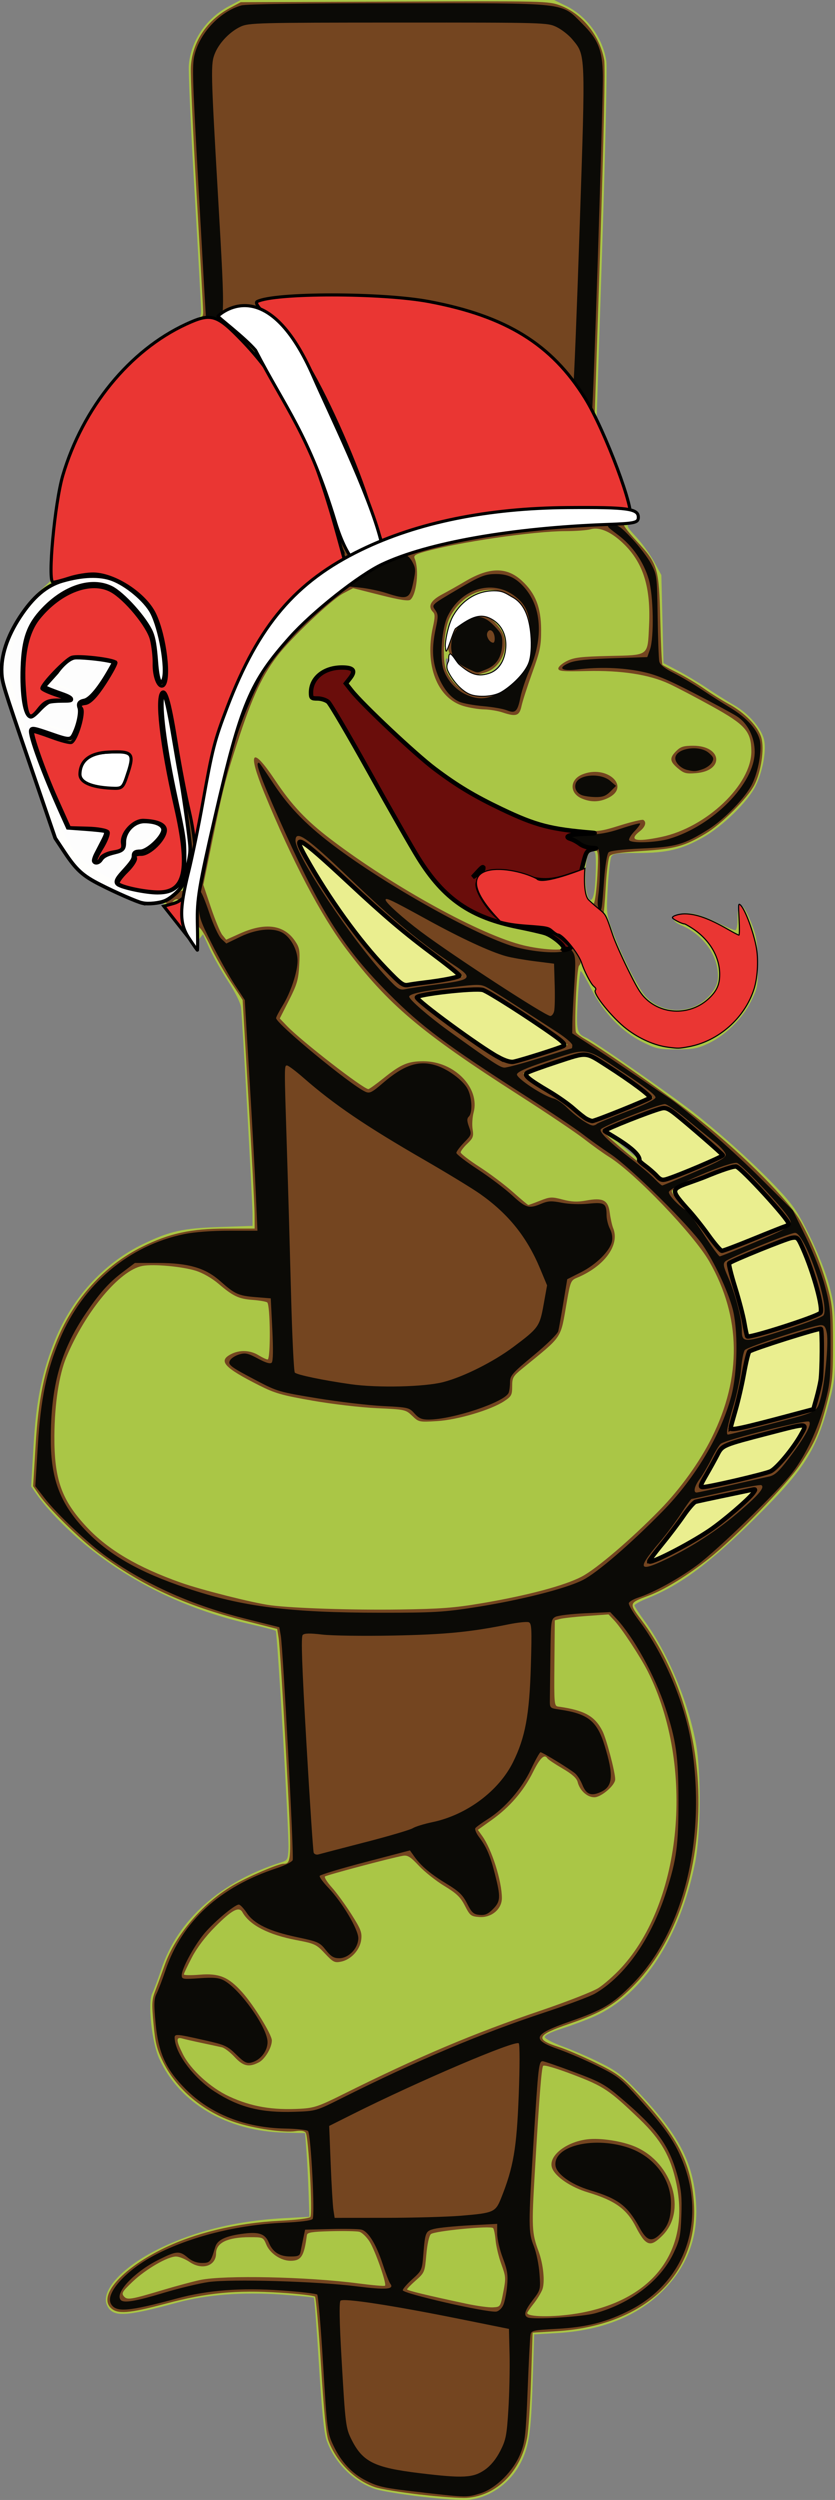<?xml version="1.0" encoding="UTF-8" standalone="no"?>
<!-- Created with Inkscape (http://www.inkscape.org/) -->

<svg
   xmlns:dc="http://purl.org/dc/elements/1.1/"
   xmlns:cc="http://creativecommons.org/ns#"
   xmlns:rdf="http://www.w3.org/1999/02/22-rdf-syntax-ns#"
   xmlns:svg="http://www.w3.org/2000/svg"
   xmlns="http://www.w3.org/2000/svg"
   xmlns:sodipodi="http://sodipodi.sourceforge.net/DTD/sodipodi-0.dtd"
   xmlns:inkscape="http://www.inkscape.org/namespaces/inkscape"
   width="81.483mm"
   height="243.958mm"
   viewBox="0 0 81.483 243.958"
   version="1.1"
   id="svg1567"
   inkscape:version="0.92.2 5c3e80d, 2017-08-06"
   sodipodi:docname="logo.svg">
  <rect x="0" y="0" width="81.483" height="243.958" fill="#808080" stroke="none"/>
  <defs
     id="defs1561" />
  <sodipodi:namedview
     id="base"
     pagecolor="#a3c1ad"
     bordercolor="#666666"
     borderopacity="1.0"
     inkscape:pageopacity="1"
     inkscape:pageshadow="2"
     inkscape:zoom="0.49497475"
     inkscape:cx="785.86507"
     inkscape:cy="342.81112"
     inkscape:document-units="mm"
     inkscape:current-layer="g1692"
     showgrid="false"
     objecttolerance="1"
     guidetolerance="1"
     inkscape:window-width="1440"
     inkscape:window-height="855"
     inkscape:window-x="0"
     inkscape:window-y="1"
     inkscape:window-maximized="1"
     fit-margin-top="0"
     fit-margin-left="0"
     fit-margin-right="0"
     fit-margin-bottom="0" />
  <g
     inkscape:label="Layer 1"
     inkscape:groupmode="layer"
     id="layer1"
     transform="translate(0.319,-0.45)">
    <g
       id="g1692"
       transform="translate(-1.604,-17.105)">
      <path
         style="fill:#aac646;stroke-width:0.209"
         d="m 42.471,261.198 c -1.9,-0.222 -3.926,-0.552 -4.502,-0.733 -2.123,-0.667 -4.097,-2.633 -4.82,-4.802 -0.248,-0.745 -0.464,-2.908 -0.741,-7.412 -0.214,-3.499 -0.438,-6.409 -0.498,-6.469 -0.059,-0.059 -1.5,-0.202 -3.202,-0.319 -3.788,-0.258 -7.267,0.013 -10.11,0.784 -5.163,1.402 -6.305,1.448 -6.863,0.28 -0.644,-1.348 1.327,-3.595 4.675,-5.33 3.528,-1.828 7.777,-2.913 12.427,-3.171 l 2.64,-0.147 -0.076,-2.304 c -0.042,-1.267 -0.136,-3.104 -0.209,-4.082 l -0.134,-1.779 -1.989,-0.047 c -5.622,-0.133 -10.251,-2.859 -12.244,-7.213 -0.726,-1.586 -1.142,-5.472 -0.683,-6.381 0.168,-0.332 0.561,-1.38 0.874,-2.33 1.592,-4.832 5.809,-8.591 11.739,-10.463 0.587,-0.185 0.632,-0.274 0.679,-1.334 0.065,-1.469 -1.08,-21.081 -1.24,-21.242 -0.067,-0.067 -1.125,-0.349 -2.351,-0.626 -6.037,-1.364 -11.394,-3.886 -15.823,-7.449 -2.046,-1.645 -4.111,-3.75 -5.16,-5.256 l -0.535,-0.769 0.232,-3.943 c 0.251,-4.259 0.756,-6.858 1.926,-9.923 1.669,-4.372 4.849,-7.905 8.834,-9.818 2.568,-1.233 3.803,-1.504 7.418,-1.629 l 3.194,-0.11 v -1.111 c 0,-1.223 -0.987,-19.023 -1.121,-20.203 -0.05,-0.439 -0.565,-1.477 -1.274,-2.565 -0.655,-1.005 -1.472,-2.446 -1.814,-3.202 l -0.623,-1.375 -0.376,0.464 -0.376,0.464 -1.637,-2.126 c -1.584,-2.056 -1.664,-2.126 -2.46,-2.126 -1.528,0 -5.867,-1.999 -7.232,-3.332 -1.824,-1.781 -2.26,-2.726 -4.99,-10.815 -1.856,-5.499 -2.597,-7.974 -2.593,-8.66 0.012,-2.172 1.606,-5.394 3.573,-7.222 l 1.17,-1.087 0.132,-2.713 c 0.329,-6.77 1.791,-11.243 5.142,-15.731 2.21,-2.961 5.44,-5.603 8.292,-6.785 1.115,-0.462 1.162,-0.513 1.162,-1.26 0,-0.428 -0.29,-5.712 -0.644,-11.741 -0.354,-6.029 -0.599,-11.499 -0.545,-12.154 0.2,-2.392 1.698,-4.574 3.956,-5.764 l 1.107,-0.583 h 15.287 15.287 l 1.197,0.588 c 2.032,0.998 3.608,3.188 3.907,5.431 0.081,0.606 -0.105,8.855 -0.412,18.331 l -0.56,17.23 1.003,2.471 c 0.552,1.359 1.203,3.143 1.448,3.964 0.245,0.821 0.536,1.549 0.647,1.618 0.111,0.069 0.297,0.304 0.414,0.522 0.165,0.308 0.119,0.484 -0.202,0.784 -0.411,0.383 -0.404,0.398 0.619,1.517 0.569,0.622 1.343,1.701 1.722,2.398 l 0.688,1.268 0.105,4.293 0.105,4.293 1.39,0.733 c 0.765,0.403 2.037,1.167 2.827,1.697 0.79,0.53 1.992,1.284 2.671,1.675 1.484,0.856 2.757,2.371 2.95,3.511 0.185,1.093 -0.189,3.02 -0.848,4.369 -0.743,1.521 -3.214,3.942 -5.126,5.022 -2.095,1.183 -3.539,1.527 -6.413,1.527 -2.031,0 -2.384,0.051 -2.551,0.366 -0.107,0.202 -0.26,1.544 -0.341,2.984 -0.143,2.556 -0.132,2.657 0.471,4.293 0.905,2.455 2.544,5.659 3.281,6.417 1.737,1.784 4.659,1.669 6.271,-0.246 0.685,-0.814 0.849,-1.443 0.669,-2.568 -0.279,-1.744 -1.697,-3.434 -3.522,-4.196 -1.468,-0.613 -0.696,-1.37 1.145,-1.123 0.472,0.063 1.54,0.452 2.372,0.864 0.833,0.412 1.619,0.748 1.747,0.748 0.142,0 0.233,-0.444 0.233,-1.139 0,-1.956 0.595,-1.624 1.499,0.836 0.361,0.983 0.461,1.73 0.474,3.553 0.017,2.194 -0.017,2.375 -0.66,3.683 -0.827,1.68 -2.511,3.337 -4.191,4.125 -1.029,0.482 -1.48,0.565 -3.089,0.565 -1.732,0 -2.002,-0.059 -3.329,-0.725 -2.006,-1.006 -3.781,-2.846 -4.95,-5.129 -0.504,-0.984 -0.98,-1.79 -1.057,-1.79 -0.078,0 -0.21,1.274 -0.293,2.832 -0.161,3.004 -0.099,3.278 0.825,3.68 0.74,0.321 8.13,5.454 10.401,7.224 2.822,2.2 6.126,5.192 8.321,7.536 1.503,1.605 1.939,2.253 3.09,4.591 0.802,1.63 1.565,3.563 1.901,4.817 0.502,1.871 0.563,2.473 0.572,5.654 0.01,3.246 -0.04,3.75 -0.567,5.711 -1.277,4.755 -2.434,6.579 -7.139,11.258 -4.457,4.431 -7.363,6.601 -10.566,7.888 -0.723,0.291 -1.31,0.612 -1.305,0.714 0.006,0.103 0.445,0.779 0.977,1.504 2.259,3.076 4.316,7.997 5.04,12.058 0.506,2.839 0.456,8.791 -0.098,11.553 -1.464,7.302 -5.07,12.819 -9.781,14.968 -0.691,0.315 -2.084,0.841 -3.095,1.168 -1.252,0.405 -1.82,0.688 -1.78,0.886 0.033,0.16 0.813,0.565 1.734,0.9 0.921,0.335 2.543,1.038 3.603,1.563 1.645,0.815 2.187,1.227 3.696,2.814 4.052,4.258 5.447,6.915 5.714,10.885 0.225,3.346 -0.865,6.228 -3.251,8.593 -2.507,2.485 -5.957,3.861 -10.313,4.114 l -2.227,0.129 -0.154,4.733 c -0.158,4.851 -0.363,6.224 -1.159,7.786 -1.024,2.007 -3.03,3.428 -5.123,3.628 -0.576,0.055 -2.602,-0.081 -4.502,-0.304 z m 25.125,-127.004 c -0.146,-0.175 -0.308,-0.276 -0.361,-0.223 -0.145,0.145 0.15,0.543 0.403,0.543 0.139,0 0.123,-0.12 -0.042,-0.319 z m -4.917,-4.631 c -1.345,-1.243 -2.376,-1.955 -1.78,-1.228 0.423,0.515 2.707,2.411 2.89,2.399 0.081,-0.006 -0.419,-0.532 -1.11,-1.171 z M 20.323,105.771 c 0.107,-2.456 0.635,-5.13 2.572,-13.036 1.637,-6.681 2.92,-9.517 5.806,-12.83 2.637,-3.028 6.764,-6.31 9.706,-7.718 4.083,-1.956 11.635,-3.324 21.01,-3.808 1.838,-0.095 2.838,-0.229 2.891,-0.389 0.156,-0.473 -0.928,-0.585 -5.387,-0.558 -6.744,0.041 -11.423,0.694 -16.26,2.268 -8.784,2.859 -13.582,7.648 -17.096,17.067 -0.965,2.585 -1.219,3.603 -2.248,9.005 -0.472,2.476 -1.088,5.477 -1.369,6.667 -0.281,1.191 -0.511,2.661 -0.511,3.267 0,1.129 0.332,2.421 0.622,2.421 0.089,0 0.209,-1.06 0.266,-2.356 z m 38.977,-1.338 c 0.073,-0.534 0.133,-1.625 0.133,-2.424 0,-1.256 -0.048,-1.443 -0.357,-1.383 -0.453,0.087 -0.642,0.771 -0.669,2.409 -0.035,2.178 0.641,3.236 0.893,1.398 z m -42.692,0.134 c 0.384,-0.165 0.376,-0.181 -0.105,-0.197 -0.288,-0.01 -0.9,-0.064 -1.361,-0.121 l -0.838,-0.104 0.628,0.307 c 0.714,0.348 1.077,0.373 1.675,0.116 z m -4.082,-1.623 c 0.002,-0.202 0.327,-0.776 0.725,-1.276 0.398,-0.5 0.778,-1.083 0.846,-1.296 0.067,-0.213 0.439,-0.491 0.825,-0.618 1.591,-0.525 2.376,-1.964 1.168,-2.141 -1.087,-0.159 -1.835,0.315 -2.109,1.337 -0.303,1.132 -0.496,1.368 -1.253,1.534 -0.332,0.073 -0.847,0.324 -1.143,0.557 -1.085,0.854 -1.499,-0.006 -0.729,-1.516 0.235,-0.46 0.371,-0.928 0.302,-1.039 -0.069,-0.111 -0.532,-0.202 -1.029,-0.202 -1.982,0 -2.201,-0.131 -2.94,-1.759 -0.371,-0.818 -1.084,-2.498 -1.584,-3.733 -0.5,-1.235 -0.945,-2.21 -0.989,-2.166 -0.044,0.044 0.502,1.809 1.214,3.921 1.705,5.065 2.856,6.875 5.228,8.222 1.111,0.631 1.465,0.673 1.468,0.174 z m 0.745,-9.782 c 0.186,-0.284 0.388,-0.886 0.448,-1.339 0.096,-0.716 0.05,-0.843 -0.354,-0.971 -0.531,-0.169 -2.131,0.032 -2.844,0.357 -0.655,0.298 -1.073,1.31 -0.719,1.737 0.321,0.387 1.312,0.688 2.35,0.713 0.61,0.015 0.854,-0.094 1.118,-0.497 z m -8.848,-3.878 c -0.161,-1.363 0.123,-1.472 2.168,-0.831 1.339,0.42 1.592,0.447 1.759,0.187 0.302,-0.471 0.612,-1.7 0.613,-2.429 0,-0.53 0.144,-0.744 0.723,-1.086 0.853,-0.503 2.376,-2.675 2.082,-2.968 -0.108,-0.108 -0.884,-0.223 -1.723,-0.254 l -1.526,-0.058 -0.929,0.983 c -0.511,0.54 -0.929,1.074 -0.929,1.187 0,0.112 0.418,0.364 0.929,0.559 1.521,0.581 1.53,1.355 0.017,1.355 -0.722,0 -1.116,0.154 -1.874,0.733 -1.114,0.851 -1.19,0.866 -1.672,0.333 -0.828,-0.914 -0.78,-6.334 0.073,-8.317 0.471,-1.094 1.975,-2.715 3.469,-3.738 l 0.838,-0.574 -0.73,0.132 c -1.031,0.186 -2.154,0.99 -3.171,2.269 -1.588,1.997 -2.677,5.001 -2.372,6.545 0.157,0.796 2.197,7.015 2.301,7.015 0.043,0 0.022,-0.469 -0.046,-1.043 z m 44.762,-4.193 c 1.067,-0.296 2.374,-1.499 3.004,-2.764 0.685,-1.374 0.748,-3.568 0.141,-4.904 -1.334,-2.937 -5.366,-2.726 -6.941,0.363 -0.601,1.177 -0.498,1.356 0.35,0.612 1.494,-1.312 2.629,-1.401 3.846,-0.301 1.418,1.281 1.527,3.195 0.26,4.535 -1.139,1.204 -2.758,1.133 -4.112,-0.182 -0.427,-0.415 -0.827,-0.704 -0.888,-0.642 -0.251,0.251 0.219,1.476 0.834,2.177 1.049,1.194 2.049,1.51 3.505,1.105 z m -33.381,-7.886 c -0.298,-0.571 -1.028,-1.32 -1.917,-1.967 -0.229,-0.167 0.006,0.199 0.524,0.812 0.517,0.614 1.072,1.3 1.232,1.524 0.418,0.586 0.529,0.333 0.162,-0.369 z m 20.921,-6.615 c 0.91,-0.442 0.961,-0.51 0.856,-1.156 -0.229,-1.413 -5.172,-12.982 -7.217,-16.892 -0.998,-1.909 -2.718,-3.758 -3.922,-4.218 -1.054,-0.403 -2.478,-0.312 -2.98,0.19 -0.277,0.277 -0.221,0.392 0.498,1.011 2.041,1.759 2.443,2.296 4.517,6.038 2.571,4.639 3.801,7.337 5.172,11.345 1.594,4.66 1.441,4.476 3.076,3.682 z"
         id="path1700"
         inkscape:connector-curvature="0" />
      <path
         style="fill:#744520;stroke-width:0.209"
         d="m 42.273,260.988 c -1.894,-0.221 -3.873,-0.547 -4.398,-0.724 -1.972,-0.667 -3.788,-2.486 -4.543,-4.55 -0.225,-0.616 -0.45,-2.901 -0.726,-7.375 -0.22,-3.566 -0.483,-6.566 -0.585,-6.668 -0.102,-0.102 -1.633,-0.276 -3.402,-0.387 -4.319,-0.271 -7.127,0 -11.174,1.076 -3.614,0.962 -4.716,1.044 -5.358,0.402 -1.192,-1.192 1.014,-3.728 4.963,-5.704 3.162,-1.583 7.297,-2.582 11.548,-2.792 1.612,-0.08 2.857,-0.234 2.969,-0.369 0.249,-0.299 -0.17,-7.879 -0.455,-8.235 -0.133,-0.166 -0.484,-0.217 -0.969,-0.141 -1.129,0.176 -4.099,-0.259 -5.932,-0.868 -3.083,-1.026 -5.688,-3.204 -6.994,-5.847 -0.63,-1.274 -0.773,-1.839 -0.95,-3.753 -0.19,-2.047 -0.171,-2.351 0.209,-3.335 0.229,-0.595 0.629,-1.684 0.887,-2.42 1.017,-2.895 3.707,-6.036 6.636,-7.746 1.446,-0.844 4.421,-2.12 4.945,-2.12 0.827,0 0.832,-0.254 0.25,-10.841 -0.309,-5.613 -0.628,-10.625 -0.71,-11.14 l -0.149,-0.935 -3.036,-0.771 C 19.266,174.213 15.153,172.318 10.856,169.089 9.074,167.751 6.011,164.741 5.117,163.45 l -0.602,-0.869 0.25,-4.08 c 0.273,-4.464 0.834,-7.186 2.113,-10.258 1.659,-3.985 4.605,-7.2 8.265,-9.016 2.66,-1.32 4.783,-1.781 8.219,-1.782 l 2.775,-0.002 -0.01,-1.414 c -0.007,-0.777 -0.271,-5.796 -0.589,-11.151 l -0.577,-9.738 -1.206,-1.835 c -0.663,-1.009 -1.525,-2.526 -1.915,-3.37 -0.39,-0.844 -0.855,-1.656 -1.032,-1.803 -0.241,-0.2 -0.323,-0.686 -0.323,-1.907 0,-1.915 0.039,-2.129 1.704,-9.408 2.704,-11.82 3.548,-13.688 8.327,-18.433 2.598,-2.579 5.601,-4.902 7.664,-5.929 3.899,-1.941 12.062,-3.433 20.889,-3.819 2.376,-0.104 3.089,-0.076 3.089,0.122 0,0.142 0.551,0.847 1.225,1.567 2.095,2.239 2.212,2.626 2.335,7.679 0.058,2.381 0.152,4.372 0.209,4.425 0.058,0.053 0.717,0.402 1.466,0.774 0.749,0.373 1.927,1.075 2.618,1.561 0.691,0.486 1.767,1.158 2.392,1.494 1.559,0.839 2.882,2.208 3.181,3.292 0.303,1.098 -0.026,3.317 -0.683,4.606 -0.652,1.281 -3.212,3.83 -4.785,4.765 -2.065,1.228 -2.951,1.468 -6.178,1.677 -2.202,0.143 -2.989,0.268 -3.163,0.505 -0.127,0.173 -0.298,1.515 -0.379,2.982 -0.081,1.467 -0.19,2.709 -0.241,2.76 -0.051,0.051 -0.327,-0.127 -0.613,-0.396 -0.372,-0.35 -0.459,-0.562 -0.307,-0.746 0.117,-0.141 0.272,-1.349 0.343,-2.683 0.115,-2.144 0.089,-2.441 -0.219,-2.56 -0.531,-0.204 -0.936,0.269 -1.086,1.269 -0.134,0.891 -0.152,0.908 -1.424,1.321 -2.235,0.725 -2.464,0.734 -4.172,0.16 -2.735,-0.918 -4.76,-0.623 -4.76,0.694 0,0.659 0.909,2.165 1.824,3.021 0.544,0.51 0.901,0.617 2.806,0.849 2.585,0.314 3.562,0.78 4.666,2.228 0.767,1.006 0.904,1.435 0.574,1.795 -0.234,0.254 -0.496,6.193 -0.288,6.51 0.086,0.131 0.463,0.414 0.837,0.628 1.991,1.141 8.515,5.737 11.256,7.929 4.401,3.52 8.75,7.908 9.859,9.948 1.138,2.092 2.043,4.324 2.633,6.492 0.416,1.53 0.485,2.281 0.488,5.34 0.004,3.239 -0.05,3.765 -0.588,5.832 -0.752,2.886 -1.151,3.803 -2.598,5.979 -1.302,1.956 -6.311,7.12 -8.909,9.185 -2.091,1.662 -4.372,3.063 -5.91,3.632 -1.934,0.715 -1.935,0.717 -0.664,2.406 3.126,4.156 5.159,10.007 5.487,15.792 0.444,7.831 -1.848,15.235 -6.089,19.664 -1.91,1.996 -3.289,2.83 -6.474,3.919 -3.216,1.099 -3.386,1.505 -0.951,2.273 0.633,0.2 2.201,0.873 3.483,1.495 2.011,0.977 2.529,1.34 3.771,2.649 4.254,4.48 5.616,7.066 5.874,11.149 0.439,6.956 -4.939,11.928 -13.441,12.429 l -2.304,0.136 -0.148,4.502 c -0.081,2.476 -0.254,5.063 -0.383,5.748 -0.626,3.32 -2.983,5.672 -5.884,5.873 -0.618,0.043 -2.674,-0.103 -4.568,-0.324 z m 15.276,-17.664 c 7.419,-1.217 11.131,-6.069 9.732,-12.72 -0.547,-2.6 -1.492,-4.247 -3.594,-6.265 -2.958,-2.84 -3.483,-3.191 -6.503,-4.34 -1.661,-0.632 -2.825,-0.972 -2.902,-0.848 -0.157,0.254 -0.384,3.175 -0.804,10.33 -0.321,5.469 -0.297,5.97 0.367,7.775 0.465,1.265 0.636,3.011 0.364,3.72 -0.128,0.333 -0.512,0.959 -0.854,1.391 -0.342,0.432 -0.622,0.836 -0.622,0.897 0,0.398 2.556,0.429 4.817,0.058 z m 6.605,-7.162 c -0.185,-0.185 -0.531,-0.727 -0.77,-1.204 -0.913,-1.825 -2.051,-2.658 -4.721,-3.458 -1.69,-0.506 -3.209,-1.543 -3.508,-2.394 -0.397,-1.129 1.317,-2.522 3.427,-2.785 1.303,-0.163 3.465,0.175 4.752,0.744 3.593,1.586 4.993,6.244 2.597,8.64 -0.867,0.867 -1.264,0.969 -1.776,0.457 z m -13.757,5.07 c 0.265,-1.359 0.254,-1.519 -0.187,-2.722 -0.257,-0.703 -0.51,-1.75 -0.562,-2.326 -0.052,-0.576 -0.161,-1.118 -0.243,-1.205 -0.237,-0.251 -5.742,0.285 -6.073,0.591 -0.174,0.161 -0.353,0.968 -0.444,2.006 -0.149,1.699 -0.171,1.754 -1.017,2.504 -0.476,0.422 -0.865,0.818 -0.865,0.881 0,0.11 1.905,0.572 5.759,1.395 1.037,0.221 2.215,0.384 2.618,0.361 0.733,-0.042 0.733,-0.042 1.014,-1.485 z m -33.159,-0.226 c 1.267,-0.379 2.869,-0.81 3.56,-0.957 2.323,-0.497 10.503,-0.322 15.469,0.332 1.367,0.18 2.532,0.28 2.59,0.222 0.182,-0.182 -0.956,-3.43 -1.509,-4.305 -0.291,-0.461 -0.741,-0.891 -1.001,-0.956 -0.259,-0.064 -1.507,-0.09 -2.772,-0.057 -1.856,0.049 -2.309,0.122 -2.342,0.375 -0.269,2.071 -0.552,2.513 -1.602,2.512 -0.931,-0.002 -1.996,-0.713 -2.356,-1.574 -0.302,-0.723 -0.314,-0.728 -1.631,-0.728 -2.14,0 -3.274,0.544 -3.274,1.571 0,1.234 -1.353,1.682 -2.575,0.853 -0.437,-0.296 -1.036,-0.539 -1.332,-0.539 -0.821,0 -2.924,1.217 -4.218,2.44 -1.006,0.951 -1.123,1.141 -0.882,1.432 0.33,0.398 0.629,0.35 3.876,-0.621 z m 17.486,-19.064 c 7.349,-3.666 12.748,-5.953 19.29,-8.172 2.578,-0.875 5.131,-1.874 5.673,-2.221 0.542,-0.347 1.532,-1.22 2.199,-1.941 6.007,-6.485 7.212,-19.746 2.627,-28.919 -0.691,-1.383 -2.569,-4.244 -3.278,-4.995 l -0.564,-0.598 -2.107,0.151 c -1.159,0.083 -2.339,0.213 -2.623,0.289 l -0.516,0.138 -0.037,4.18 c -0.036,4.035 -0.023,4.182 0.382,4.238 2.529,0.35 3.559,0.919 4.302,2.375 0.387,0.759 1.247,4.016 1.247,4.723 0,0.579 -1.363,1.751 -2.037,1.751 -0.698,0 -1.422,-0.661 -1.626,-1.483 -0.094,-0.38 -0.534,-0.774 -1.481,-1.329 -0.741,-0.433 -1.4,-0.873 -1.464,-0.978 -0.292,-0.473 -0.713,-0.076 -1.412,1.329 -0.926,1.862 -2.268,3.416 -4.04,4.681 l -1.343,0.959 0.427,0.6 c 0.941,1.322 1.913,4.39 1.918,6.056 0.004,1.08 -1.017,1.937 -2.202,1.851 -0.815,-0.059 -0.91,-0.134 -1.407,-1.101 -0.432,-0.842 -0.811,-1.206 -2.009,-1.932 -0.812,-0.492 -1.927,-1.377 -2.479,-1.967 -0.817,-0.874 -1.104,-1.054 -1.551,-0.978 -1.056,0.179 -7.461,1.88 -7.617,2.022 -0.086,0.079 0.219,0.563 0.679,1.076 0.46,0.513 1.314,1.686 1.899,2.607 0.926,1.459 1.05,1.781 0.96,2.493 -0.126,0.997 -1,1.942 -1.975,2.137 -0.621,0.124 -0.775,0.045 -1.571,-0.803 -0.832,-0.888 -0.989,-0.961 -2.767,-1.3 -2.751,-0.524 -4.573,-1.463 -5.276,-2.72 -0.336,-0.6 -1.017,-0.237 -2.668,1.422 -0.949,0.953 -1.769,2.034 -2.268,2.989 -0.43,0.823 -0.782,1.567 -0.782,1.654 0,0.086 0.683,0.1 1.518,0.03 1.922,-0.161 2.824,0.209 4.175,1.712 1.124,1.251 2.893,4.125 2.893,4.703 0,0.703 -0.67,1.829 -1.274,2.142 -0.972,0.502 -1.522,0.379 -2.363,-0.53 -0.425,-0.459 -0.982,-0.884 -1.238,-0.943 -0.256,-0.059 -1.125,-0.247 -1.931,-0.417 -0.806,-0.17 -1.678,-0.369 -1.937,-0.443 -0.625,-0.177 -0.612,0.18 0.058,1.523 0.756,1.517 2.709,3.297 4.547,4.144 2.148,0.99 4.219,1.343 6.965,1.185 1.293,-0.074 1.774,-0.237 4.084,-1.39 z m 13.57,-47.936 c 4.46,-0.757 8.053,-1.712 9.749,-2.593 1.431,-0.743 4.833,-3.65 7.645,-6.531 1.984,-2.033 3.878,-4.666 5.048,-7.019 2.95,-5.933 2.872,-11.774 -0.227,-17.191 -1.522,-2.659 -7.284,-8.671 -9.818,-10.243 -0.518,-0.322 -1.602,-1.099 -2.408,-1.727 -0.806,-0.628 -3.68,-2.562 -6.387,-4.296 -9.55,-6.121 -12.738,-8.819 -16.827,-14.24 -2.486,-3.296 -5.264,-8.589 -7.995,-15.232 -1.676,-4.076 -1.208,-4.642 1.043,-1.264 1.65,2.475 3.055,3.965 5.468,5.8 6.125,4.657 14.65,9.344 18.807,10.341 1.739,0.417 3.901,0.549 3.901,0.238 0,-0.234 -0.826,-0.971 -1.449,-1.293 -0.279,-0.144 -1.551,-0.436 -2.827,-0.648 -3.102,-0.517 -5.723,-1.773 -7.568,-3.626 -1.554,-1.561 -2.622,-3.279 -7.109,-11.441 -1.928,-3.508 -3.638,-6.566 -3.8,-6.796 -0.215,-0.306 -0.531,-0.419 -1.178,-0.419 -0.866,0 -0.884,-0.015 -0.853,-0.685 0.068,-1.483 1.388,-2.558 3.14,-2.56 1.265,0 1.521,0.329 0.884,1.139 l -0.424,0.538 0.622,0.784 c 0.342,0.431 1.881,2.009 3.419,3.507 4.028,3.921 6.757,5.877 10.965,7.862 3.515,1.658 4.867,2.062 7.384,2.204 2.113,0.119 2.373,0.088 4.312,-0.519 1.135,-0.355 2.148,-0.594 2.251,-0.53 0.34,0.21 0.196,0.682 -0.336,1.101 -1.142,0.899 -0.431,1.089 2.094,0.561 4.417,-0.923 8.817,-5.119 8.785,-8.378 -0.02,-1.93 -0.577,-2.565 -3.842,-4.372 -1.567,-0.867 -3.462,-1.861 -4.211,-2.207 -1.932,-0.895 -4.628,-1.309 -8.01,-1.232 -2.355,0.054 -2.774,0.016 -2.774,-0.251 0,-0.173 0.377,-0.501 0.838,-0.73 0.703,-0.349 1.371,-0.428 4.14,-0.493 3.923,-0.092 3.732,0.055 3.878,-2.986 0.176,-3.65 -0.544,-6.023 -2.386,-7.864 -1.219,-1.219 -2.418,-1.77 -3.301,-1.516 -0.359,0.103 -1.475,0.187 -2.479,0.187 -3.085,0 -10.48,1.081 -13.744,2.008 -0.918,0.261 -1.09,0.381 -0.963,0.673 0.453,1.04 0.195,3.499 -0.42,4.01 -0.189,0.157 -1.023,0.028 -2.927,-0.453 l -2.662,-0.673 -0.963,0.511 c -1.187,0.63 -5.155,4.4 -6.466,6.144 -1.628,2.166 -2.55,4.244 -4.239,9.56 -0.849,2.673 -1.124,3.795 -2.108,8.617 l -0.84,4.114 0.743,2.22 c 0.409,1.221 0.911,2.427 1.116,2.68 l 0.373,0.46 1.337,-0.602 c 2.473,-1.114 4.305,-0.866 5.384,0.729 0.442,0.653 0.486,0.91 0.405,2.365 -0.078,1.411 -0.213,1.873 -0.994,3.413 l -0.903,1.781 0.712,0.742 c 1.414,1.473 7.446,6.149 7.934,6.149 0.088,0 0.76,-0.484 1.495,-1.075 1.683,-1.355 2.381,-1.649 3.894,-1.643 3.002,0.01 5.527,2.603 4.879,5.008 -0.122,0.454 -0.165,1.184 -0.096,1.623 0.111,0.701 0.048,0.873 -0.519,1.413 -0.355,0.338 -0.645,0.72 -0.645,0.849 0,0.128 0.825,0.765 1.832,1.415 1.008,0.65 2.473,1.752 3.256,2.45 0.783,0.697 1.463,1.268 1.511,1.268 0.048,0 0.562,-0.187 1.142,-0.416 0.979,-0.386 1.139,-0.394 2.216,-0.113 0.881,0.229 1.43,0.253 2.275,0.096 1.662,-0.307 2.155,-0.05 2.32,1.208 0.072,0.553 0.22,1.222 0.328,1.486 0.673,1.646 -0.855,3.734 -3.554,4.851 -0.565,0.234 -0.627,0.381 -0.957,2.275 -0.664,3.804 -0.303,3.261 -4.372,6.591 -0.891,0.729 -0.972,0.873 -0.972,1.725 0,0.842 -0.074,0.977 -0.785,1.446 -1.302,0.858 -4.545,1.82 -6.544,1.941 -1.752,0.106 -1.79,0.099 -2.426,-0.513 -0.634,-0.609 -0.701,-0.624 -3.455,-0.748 -1.566,-0.071 -4.338,-0.395 -6.264,-0.732 -2.995,-0.524 -3.69,-0.723 -5.216,-1.494 -3.43,-1.732 -4.022,-2.387 -2.752,-3.044 0.846,-0.437 1.866,-0.399 2.686,0.1 0.377,0.23 0.778,0.418 0.89,0.418 0.309,0 0.268,-5.381 -0.043,-5.573 -0.136,-0.084 -0.768,-0.192 -1.404,-0.239 -1.371,-0.102 -1.916,-0.358 -3.339,-1.573 -0.632,-0.54 -1.532,-1.057 -2.209,-1.27 -1.337,-0.422 -4.145,-0.677 -5.22,-0.476 -2.216,0.416 -5.55,4.42 -7.429,8.921 -0.708,1.696 -1.143,4.562 -1.162,7.644 -0.025,4.275 0.695,6.298 3.183,8.947 2.077,2.21 4.957,3.908 9.156,5.396 2.015,0.714 7.08,1.99 8.776,2.21 2.214,0.287 7.948,0.474 12.565,0.41 4.007,-0.056 5.355,-0.158 8.021,-0.611 z m 9.747,-78.538 c -1.194,-0.52 -1.169,-1.825 0.046,-2.333 2.415,-1.009 4.829,1.203 2.513,2.302 -0.853,0.405 -1.676,0.415 -2.558,0.031 z m 9.394,-2.938 c -0.805,-0.678 -0.836,-1.009 -0.157,-1.689 0.419,-0.419 0.723,-0.514 1.647,-0.514 2.82,0 3.082,2.444 0.287,2.675 -0.968,0.08 -1.189,0.021 -1.777,-0.473 z m -17.11,-5.451 c -0.461,-0.154 -1.268,-0.287 -1.794,-0.296 -0.526,-0.008 -1.435,-0.158 -2.018,-0.331 -2.573,-0.764 -3.814,-3.996 -2.975,-7.746 0.199,-0.889 0.203,-1.225 0.017,-1.411 -0.554,-0.554 -0.269,-1.128 0.855,-1.727 0.605,-0.322 1.618,-0.894 2.251,-1.27 2.388,-1.418 4.068,-1.438 5.556,-0.067 1.326,1.222 1.869,2.61 1.874,4.788 0.004,1.568 -0.1,2.067 -0.866,4.188 -0.479,1.325 -0.95,2.785 -1.047,3.246 -0.203,0.961 -0.524,1.07 -1.852,0.626 z m -1.126,-1.782 c 1.079,-0.3 2.669,-1.78 3.248,-3.025 0.63,-1.353 0.676,-3.578 0.098,-4.824 -1.513,-3.268 -5.624,-3.061 -7.38,0.372 -0.512,1.001 -0.737,3.701 -0.41,4.905 0.265,0.973 1.236,2.067 2.211,2.493 0.775,0.338 1.244,0.354 2.232,0.08 z m -2.228,-2.173 c -0.941,-0.41 -1.986,-1.696 -1.986,-2.445 0,-1.591 1.189,-2.891 2.812,-3.074 0.774,-0.087 0.987,-0.014 1.643,0.562 0.415,0.364 0.859,0.981 0.988,1.372 0.498,1.508 -0.383,3.254 -1.845,3.66 -0.932,0.259 -0.837,0.263 -1.613,-0.075 z m 20.163,85.857 c 1.236,-0.623 2.907,-1.599 3.714,-2.17 1.872,-1.326 4.63,-3.88 4.307,-3.987 -0.136,-0.045 -1.616,0.226 -3.289,0.602 l -3.042,0.685 -1.01,1.483 c -0.556,0.816 -1.536,2.096 -2.179,2.844 -1.788,2.084 -1.655,2.132 1.499,0.543 z m 6.283,-6.935 c 3.155,-0.707 3.324,-0.771 3.999,-1.518 0.913,-1.011 2.542,-3.422 2.542,-3.762 0,-0.378 -0.153,-0.354 -3.758,0.583 -4.352,1.132 -4.579,1.212 -4.721,1.658 -0.067,0.212 -0.581,1.148 -1.142,2.081 -0.877,1.46 -0.963,1.696 -0.617,1.696 0.222,0 1.885,-0.332 3.697,-0.738 z m 3.608,-5.927 3.665,-0.978 0.405,-1.152 c 0.495,-1.409 0.756,-6.911 0.327,-6.911 -0.358,0 -6.983,2.111 -7.172,2.285 -0.087,0.08 -0.255,0.917 -0.373,1.86 -0.184,1.465 -0.879,4.293 -1.362,5.54 -0.211,0.546 0.348,0.466 4.51,-0.645 z m 0.95,-9.081 c 1.888,-0.598 3.477,-1.201 3.53,-1.339 0.316,-0.823 -1.844,-7.301 -2.521,-7.561 -0.348,-0.134 -6.573,2.431 -6.699,2.76 -0.051,0.134 0.187,0.943 0.529,1.798 0.342,0.855 0.731,2.215 0.865,3.021 0.38,2.298 0.409,2.408 0.643,2.408 0.121,0 1.765,-0.489 3.654,-1.087 z m -2.922,-8.57 c 1.718,-0.704 3.156,-1.31 3.195,-1.345 0.039,-0.036 0.006,-0.272 -0.075,-0.526 -0.156,-0.491 -4.849,-5.434 -5.16,-5.434 -0.285,0 -5.909,2.35 -6.145,2.567 -0.135,0.124 0.21,0.578 0.967,1.274 0.647,0.594 1.713,1.905 2.369,2.913 0.656,1.008 1.312,1.832 1.458,1.832 0.146,0 1.672,-0.576 3.39,-1.281 z m -6.13,-6.753 c 1.475,-0.617 2.779,-1.219 2.898,-1.337 0.147,-0.147 -0.034,-0.404 -0.573,-0.815 -0.434,-0.33 -1.266,-1.029 -1.851,-1.555 -1.516,-1.363 -2.959,-2.5 -3.178,-2.502 -0.361,-0.004 -6.152,2.202 -6.154,2.343 -0.002,0.211 3.038,2.825 3.975,3.416 0.445,0.281 0.981,0.747 1.191,1.035 0.21,0.288 0.523,0.527 0.696,0.53 0.173,0.004 1.521,-0.499 2.997,-1.116 z m -6.871,-5.789 c 1.497,-0.59 2.806,-1.156 2.909,-1.257 0.217,-0.213 -6.042,-4.402 -6.552,-4.386 -0.692,0.023 -5.959,1.781 -6.037,2.016 -0.083,0.248 1.671,1.5 3.172,2.266 0.452,0.231 1.103,0.702 1.447,1.047 0.865,0.868 1.878,1.567 2.129,1.469 0.115,-0.045 1.434,-0.565 2.932,-1.156 z m -7.973,-5.409 c 1.373,-0.428 2.532,-0.882 2.574,-1.008 0.067,-0.202 -7.498,-5.258 -8.317,-5.559 -0.173,-0.063 -1.586,0.057 -3.141,0.267 -1.555,0.21 -2.945,0.386 -3.089,0.392 -0.66,0.023 -0.087,0.661 1.991,2.209 3.868,2.882 6.378,4.503 6.95,4.49 0.294,-0.006 1.659,-0.362 3.032,-0.79 z m -10.367,-7.121 c 1.43,-0.194 2.627,-0.446 2.66,-0.56 0.033,-0.114 -0.8,-0.812 -1.851,-1.55 -2.976,-2.092 -5.674,-4.335 -8.75,-7.274 -1.555,-1.486 -3.288,-3.099 -3.851,-3.586 -1.157,-1 -1.704,-1.153 -1.478,-0.414 0.197,0.644 2.185,4.018 3.541,6.009 2.466,3.621 6.1,7.775 6.776,7.744 0.194,-0.01 1.522,-0.174 2.953,-0.368 z m -23.542,-4.432 c -0.071,-0.115 -0.03,-0.209 0.092,-0.209 0.122,0 0.222,0.094 0.222,0.209 0,0.115 -0.042,0.209 -0.092,0.209 -0.051,0 -0.151,-0.094 -0.222,-0.209 z m -1.583,-1.937 c -0.473,-0.605 -1.041,-1.312 -1.261,-1.572 -0.497,-0.586 -0.497,-0.605 0.017,-0.74 0.793,-0.207 0.432,-0.567 -0.576,-0.575 -1.029,-0.007 -3.363,-0.442 -3.789,-0.705 -0.413,-0.255 -0.271,-0.78 0.453,-1.674 0.383,-0.473 0.754,-1.017 0.825,-1.21 0.071,-0.193 0.551,-0.538 1.066,-0.766 1.643,-0.727 2.114,-2.09 0.814,-2.356 -1.106,-0.226 -1.981,0.344 -2.335,1.522 -0.259,0.861 -0.412,1.033 -1.256,1.409 -0.529,0.236 -1.124,0.546 -1.323,0.69 -0.26,0.188 -0.425,0.198 -0.588,0.034 -0.164,-0.164 -0.064,-0.562 0.357,-1.419 0.69,-1.407 0.572,-1.58 -1.083,-1.59 -1.717,-0.01 -1.949,-0.235 -3.158,-3.044 -1.378,-3.203 -2.391,-6.137 -2.248,-6.509 0.151,-0.393 0.621,-0.364 2.055,0.13 0.67,0.23 1.342,0.419 1.493,0.419 0.388,0 0.847,-0.975 1.029,-2.187 0.13,-0.865 0.325,-1.199 1.226,-2.091 0.589,-0.584 1.259,-1.418 1.488,-1.855 0.364,-0.692 0.377,-0.819 0.103,-0.992 -0.304,-0.192 -1.572,-0.312 -2.801,-0.265 -0.674,0.026 -2.644,1.789 -2.644,2.366 0,0.195 0.325,0.447 0.785,0.61 1.488,0.527 1.661,1.063 0.344,1.063 -0.834,0 -1.681,0.384 -2.261,1.026 -0.851,0.941 -1.312,0.435 -1.588,-1.744 -0.287,-2.264 0.03,-5.091 0.731,-6.524 1.48,-3.026 5.524,-5.054 7.764,-3.895 0.908,0.47 2.614,2.155 3.624,3.579 0.453,0.639 0.652,0.799 0.649,0.524 -0.009,-0.765 -0.778,-2.08 -1.723,-2.948 -1.879,-1.725 -3.62,-2.199 -6.129,-1.669 -0.804,0.17 -1.627,0.374 -1.829,0.454 -0.33,0.131 -0.366,-0.017 -0.366,-1.501 0,-2.055 0.524,-6.617 0.956,-8.32 0.96,-3.787 3.085,-7.701 5.838,-10.755 1.382,-1.533 4.013,-3.462 6.099,-4.472 1.595,-0.772 1.766,-0.912 1.766,-1.445 0,-0.324 -0.29,-5.523 -0.644,-11.552 -0.354,-6.029 -0.605,-11.622 -0.557,-12.428 0.144,-2.404 1.553,-4.516 3.819,-5.724 l 1.047,-0.558 15.003,-0.058 c 14.804,-0.057 15.019,-0.052 16.18,0.382 2.143,0.802 3.838,2.901 4.288,5.31 0.109,0.583 -0.044,7.699 -0.394,18.39 l -0.572,17.439 0.734,1.78 c 0.674,1.634 2.142,5.789 2.142,6.062 -7e-5,0.064 -2.238,0.126 -4.974,0.137 -7.851,0.034 -13.757,1.006 -18.952,3.12 -0.29,0.118 -0.366,0.042 -0.366,-0.36 0,-1.04 -1.124,-3.897 -4.548,-11.563 -2.305,-5.162 -2.851,-6.238 -3.939,-7.772 -1.255,-1.77 -2.856,-2.817 -4.308,-2.817 -0.826,0 -2.074,0.535 -2.074,0.89 0,0.155 0.666,0.837 1.48,1.515 0.814,0.678 1.696,1.616 1.961,2.084 4.141,7.325 5.358,9.871 7.019,14.684 0.594,1.721 1.265,3.443 1.49,3.826 0.226,0.383 0.362,0.775 0.303,0.87 -0.059,0.095 -0.608,0.456 -1.219,0.801 -3.966,2.238 -7.235,6.159 -9.565,11.471 -1.597,3.643 -2.254,5.96 -3.444,12.168 -1.424,7.42 -1.546,7.866 -2.204,8.021 -0.276,0.065 -0.539,0.234 -0.586,0.374 -0.104,0.313 0.06,0.324 0.592,0.039 0.379,-0.203 0.405,-0.138 0.405,0.996 0,0.667 0.088,1.519 0.195,1.892 0.107,0.374 0.156,0.679 0.11,0.679 -0.047,0 -0.472,-0.495 -0.945,-1.099 z m 0.222,-1.169 c 0,-0.533 -0.223,-0.703 -0.559,-0.424 -0.214,0.178 -0.226,0.305 -0.046,0.522 0.332,0.401 0.605,0.357 0.605,-0.098 z m -0.514,-2.852 c 0.463,-0.463 0.514,-0.686 0.513,-2.251 0,-1.155 -0.239,-2.895 -0.712,-5.193 -1.074,-5.22 -1.421,-7.678 -1.345,-9.548 0.048,-1.184 -0.015,-1.796 -0.209,-2.029 -0.152,-0.184 -0.356,-1.164 -0.453,-2.179 -0.216,-2.26 -0.324,-2.549 -1.59,-4.231 -1.9,-2.526 -3.806,-3.146 -6.121,-1.993 -1.393,0.694 -2.89,2.15 -3.403,3.308 -0.739,1.671 -0.965,4.953 -0.496,7.203 0.099,0.474 0.107,0.472 0.924,-0.209 0.817,-0.681 0.821,-0.691 0.389,-1.021 -0.626,-0.479 -0.392,-0.964 1.2,-2.494 l 1.367,-1.313 1.834,0.105 c 1.972,0.112 2.751,0.383 2.751,0.956 0,0.518 -1.557,2.828 -2.413,3.58 -0.443,0.389 -0.728,0.831 -0.728,1.132 0,0.763 -0.609,2.37 -1.05,2.768 -0.375,0.339 -0.477,0.334 -1.894,-0.096 -0.824,-0.25 -1.537,-0.416 -1.585,-0.368 -0.137,0.137 1.126,3.592 2.198,6.011 l 0.974,2.199 1.485,0.133 c 1.842,0.165 2.472,0.464 2.298,1.089 -0.396,1.423 -0.401,1.374 0.12,1.242 0.587,-0.149 0.797,-0.422 0.801,-1.044 0.002,-0.255 0.336,-0.797 0.743,-1.204 0.646,-0.646 0.87,-0.74 1.768,-0.74 1.329,0 2.236,0.68 2.026,1.519 -0.207,0.825 -1.086,1.747 -2.02,2.121 -0.461,0.185 -0.838,0.427 -0.838,0.539 0,0.112 -0.283,0.526 -0.628,0.919 -0.778,0.886 -0.788,1.141 -0.052,1.303 0.317,0.07 0.67,0.158 0.785,0.197 0.115,0.038 0.803,0.077 1.528,0.086 1.133,0.014 1.391,-0.056 1.832,-0.497 z m -7.269,-8.893 c -0.98,-0.197 -1.844,-0.761 -1.875,-1.226 -0.115,-1.728 0.97,-2.56 3.339,-2.56 1.03,0 1.526,0.09 1.71,0.312 0.362,0.436 0.097,1.997 -0.487,2.866 -0.508,0.757 -1.184,0.91 -2.687,0.608 z m 2.531,-0.959 c 0.165,-0.346 0.308,-1.001 0.316,-1.457 0.013,-0.722 -0.06,-0.855 -0.566,-1.037 -0.889,-0.319 -2.863,0.154 -3.45,0.826 -0.492,0.563 -0.586,1.057 -0.29,1.524 0.279,0.44 1.727,0.872 2.749,0.82 0.817,-0.042 0.98,-0.13 1.242,-0.676 z m 7.234,2.463 c 0.908,-6.205 3.013,-12.128 5.878,-16.54 1.385,-2.133 4.225,-5.029 6.116,-6.238 0.92,-0.588 1.308,-0.966 1.309,-1.275 0.002,-0.65 -1.569,-5.906 -2.526,-8.448 -0.79,-2.098 -3.188,-6.747 -4.749,-9.209 -1.034,-1.629 -4.004,-4.54 -4.815,-4.718 -0.754,-0.166 -2.465,0.451 -4.405,1.589 -1.798,1.054 -5.583,4.951 -6.911,7.114 -1.201,1.956 -2.347,4.586 -2.865,6.572 -0.73,2.799 -1.26,9.319 -0.757,9.319 0.106,0 0.787,-0.152 1.514,-0.338 1.768,-0.453 3.188,-0.287 4.773,0.558 1.809,0.964 3.191,2.507 3.747,4.183 0.643,1.937 0.972,4.607 0.677,5.499 -0.184,0.557 -0.168,0.862 0.076,1.445 0.17,0.406 0.553,2.095 0.851,3.753 0.722,4.012 1.363,7.348 1.476,7.687 0.17,0.51 0.464,0.051 0.611,-0.953 z m -1.872,-1.364 c -0.234,-1.863 -0.992,-6.102 -1.171,-6.544 -0.253,-0.625 -0.242,0.728 0.019,2.408 0.29,1.864 1.052,5.235 1.183,5.235 0.059,0 0.045,-0.495 -0.031,-1.099 z m -1.997,-13.293 c -0.193,-0.304 -0.215,-0.243 -0.118,0.336 0.065,0.389 0.134,0.86 0.152,1.047 0.018,0.187 0.071,0.036 0.118,-0.336 0.046,-0.372 -0.022,-0.843 -0.152,-1.047 z M 39.697,69.406 c 1.408,-0.555 5.821,-1.632 8.324,-2.032 1.358,-0.217 4.108,-0.373 7.824,-0.444 l 5.73,-0.11 -0.107,-0.661 c -0.158,-0.974 -1.529,-4.559 -2.577,-6.741 -1.386,-2.884 -2.762,-4.834 -4.685,-6.64 -2.857,-2.682 -7.058,-4.477 -12.451,-5.321 -2.971,-0.465 -13.449,-0.525 -14.465,-0.083 l -0.628,0.273 0.524,0.335 c 1.076,0.688 2.658,2.506 3.591,4.128 2.452,4.261 4.859,9.631 6.65,14.832 0.845,2.455 1.013,2.864 1.177,2.864 0.047,0 0.539,-0.179 1.095,-0.398 z"
         id="path1696"
         inkscape:connector-curvature="0" />
      <path
         style="fill:#0b0a06;stroke-width:0.209"
         d="m 42.68,260.796 c -3.907,-0.436 -4.429,-0.544 -5.693,-1.181 -1.347,-0.679 -2.417,-1.826 -3.152,-3.381 -0.609,-1.289 -0.625,-1.416 -1.02,-7.949 -0.22,-3.652 -0.479,-6.718 -0.575,-6.814 -0.096,-0.096 -1.669,-0.279 -3.495,-0.406 -3.962,-0.276 -7.18,-0.03 -10.17,0.778 -4.799,1.297 -6.002,1.392 -6.472,0.514 -0.552,-1.031 1.512,-3.296 4.345,-4.77 3.412,-1.775 7.996,-2.925 12.464,-3.126 1.668,-0.075 2.748,-0.214 2.877,-0.369 0.252,-0.304 -0.162,-8.277 -0.446,-8.582 -0.104,-0.112 -1.119,-0.221 -2.255,-0.243 -3.876,-0.075 -7.256,-1.413 -9.672,-3.828 -1.952,-1.952 -2.676,-3.54 -2.95,-6.475 -0.173,-1.855 -0.156,-2.341 0.101,-2.863 0.17,-0.346 0.565,-1.382 0.877,-2.304 1.603,-4.736 5.283,-8.106 10.853,-9.94 0.786,-0.259 1.483,-0.613 1.55,-0.787 0.136,-0.355 -0.941,-20.648 -1.164,-21.914 l -0.142,-0.811 -3.202,-0.803 c -5.237,-1.314 -9.682,-3.288 -13.582,-6.033 -1.816,-1.278 -4.928,-4.206 -6.14,-5.777 l -0.886,-1.149 0.25,-4.036 c 0.278,-4.496 0.855,-7.264 2.153,-10.337 2.258,-5.345 6.736,-9.119 12.135,-10.226 0.992,-0.203 2.679,-0.331 4.376,-0.331 h 2.762 l -0.152,-3.508 c -0.084,-1.929 -0.362,-6.994 -0.618,-11.256 l -0.466,-7.748 -0.99,-1.513 c -0.545,-0.832 -1.552,-2.632 -2.24,-3.999 -1.122,-2.232 -1.25,-2.618 -1.25,-3.774 0,-0.709 0.071,-1.288 0.159,-1.288 0.087,0 0.476,0.937 0.863,2.082 0.4,1.182 0.911,2.275 1.181,2.53 l 0.477,0.448 1.372,-0.662 c 1.688,-0.814 3.403,-0.924 4.289,-0.274 0.736,0.54 1.29,1.661 1.291,2.612 0,1.078 -0.668,3.1 -1.44,4.354 -0.36,0.585 -0.654,1.147 -0.654,1.249 0,0.538 7.251,6.52 8.708,7.184 0.416,0.19 0.633,0.083 1.696,-0.833 2.116,-1.824 3.577,-2.288 5.323,-1.693 1.081,0.369 2.403,1.344 2.892,2.135 0.488,0.79 0.595,2.407 0.186,2.816 -0.196,0.196 -0.191,0.419 0.02,1.006 0.266,0.735 0.253,0.775 -0.481,1.527 -0.415,0.425 -0.754,0.879 -0.754,1.01 0,0.131 0.937,0.851 2.083,1.602 1.145,0.75 2.652,1.888 3.349,2.529 1.369,1.258 1.641,1.338 2.855,0.831 0.668,-0.279 0.995,-0.295 1.999,-0.097 0.703,0.138 1.781,0.177 2.599,0.093 1.573,-0.161 1.766,-0.038 1.772,1.133 0.002,0.38 0.15,0.976 0.331,1.324 0.204,0.394 0.277,0.861 0.195,1.235 -0.203,0.926 -1.532,2.245 -3.019,2.998 l -1.345,0.681 -0.38,2.294 c -0.209,1.262 -0.43,2.507 -0.492,2.767 -0.064,0.268 -1.106,1.296 -2.411,2.377 -2.082,1.724 -2.299,1.97 -2.299,2.599 0,0.382 -0.059,0.848 -0.131,1.035 -0.349,0.911 -5.47,2.626 -7.839,2.626 -0.64,0 -0.94,-0.132 -1.354,-0.597 -0.515,-0.578 -0.614,-0.601 -3.09,-0.726 -1.407,-0.071 -4.283,-0.411 -6.389,-0.755 -3.673,-0.6 -3.914,-0.67 -5.864,-1.693 -2.696,-1.416 -2.921,-1.59 -2.635,-2.044 0.125,-0.198 0.531,-0.447 0.903,-0.553 0.57,-0.164 0.854,-0.098 1.802,0.415 0.761,0.411 1.195,0.54 1.338,0.397 0.138,-0.138 0.159,-1.271 0.061,-3.244 l -0.152,-3.031 -1.466,-0.118 c -1.684,-0.135 -2.028,-0.291 -3.455,-1.557 -1.459,-1.296 -3.112,-1.78 -6.075,-1.78 h -2.261 l -1.225,0.925 c -1.321,0.998 -2.232,2.02 -3.566,3.996 -2.473,3.665 -3.423,7.1 -3.415,12.35 0.005,3.799 0.91,6.192 3.295,8.721 2.329,2.469 5.288,4.173 9.969,5.738 5.456,1.826 9.975,2.398 18.968,2.402 5.11,0.002 6.118,-0.056 9.127,-0.525 4.404,-0.686 8.867,-1.813 10.561,-2.667 1.383,-0.696 4.642,-3.505 7.789,-6.712 3.163,-3.223 5.699,-7.481 6.697,-11.244 0.624,-2.353 0.677,-6.538 0.108,-8.586 -0.49,-1.766 -1.733,-4.414 -2.862,-6.098 -1.257,-1.875 -7.065,-7.611 -9.045,-8.933 -0.889,-0.594 -2.114,-1.469 -2.722,-1.945 -0.609,-0.476 -3.085,-2.135 -5.504,-3.686 -7.845,-5.031 -10.196,-6.789 -13.421,-10.034 -4.284,-4.311 -6.481,-7.72 -10.041,-15.584 -2.072,-4.578 -2.905,-6.686 -2.715,-6.875 0.133,-0.133 0.023,-0.275 1.574,2.059 1.563,2.354 3.334,4.136 6.243,6.282 5.395,3.98 14.138,8.791 17.516,9.639 2.007,0.504 4.325,0.618 4.786,0.234 0.271,-0.225 0.373,-0.191 0.631,0.217 0.255,0.403 0.277,0.949 0.129,3.208 -0.099,1.497 -0.183,3.169 -0.189,3.716 l -0.01,0.993 1.832,1.191 c 1.008,0.655 3.015,1.998 4.46,2.985 1.445,0.987 2.777,1.889 2.961,2.004 1.465,0.921 6.11,4.959 8.893,7.731 l 3.382,3.368 1.277,2.618 c 0.728,1.492 1.52,3.518 1.841,4.712 0.511,1.898 0.564,2.438 0.564,5.759 0,3.322 -0.053,3.861 -0.564,5.759 -0.677,2.514 -1.837,4.993 -3.133,6.701 -1.392,1.834 -7.301,7.576 -9.361,9.098 -1.778,1.313 -4.228,2.659 -5.727,3.145 -0.44,0.143 -0.846,0.378 -0.901,0.524 -0.056,0.145 0.411,0.945 1.037,1.778 2.359,3.136 4.393,7.914 5.041,11.842 1.531,9.282 -0.702,18.454 -5.738,23.573 -1.917,1.949 -2.879,2.522 -6.142,3.658 -3.555,1.238 -3.755,1.751 -1.05,2.698 0.903,0.316 2.601,1.047 3.773,1.625 1.89,0.931 2.305,1.242 3.678,2.758 2.531,2.793 3.539,4.133 4.278,5.69 2.868,6.04 0.916,12.429 -4.689,15.345 -2.288,1.19 -4.299,1.708 -7.235,1.862 -2.285,0.12 -2.471,0.162 -2.549,0.569 -0.047,0.241 -0.172,2.654 -0.279,5.36 -0.172,4.357 -0.25,5.065 -0.678,6.176 -0.674,1.748 -2.437,3.504 -3.978,3.962 -1.309,0.389 -1.236,0.39 -5.442,-0.079 z m 5.921,-2.232 c 0.574,-0.403 1.095,-1.039 1.498,-1.827 0.552,-1.079 0.637,-1.509 0.794,-4.03 0.097,-1.552 0.15,-3.962 0.118,-5.355 l -0.059,-2.533 -4.921,-0.993 c -6.476,-1.306 -11.243,-2.035 -11.518,-1.759 -0.141,0.141 -0.108,2 0.101,5.644 0.371,6.457 0.412,6.789 0.976,7.913 1.09,2.173 2.229,2.735 6.621,3.269 4.277,0.52 5.253,0.469 6.391,-0.33 z m 10.728,-15.261 c 3.498,-0.955 6.422,-3.195 7.69,-5.89 0.602,-1.28 0.686,-1.684 0.756,-3.657 0.064,-1.787 -0.006,-2.531 -0.365,-3.834 -0.833,-3.035 -1.98,-4.618 -5.531,-7.633 -1.567,-1.33 -1.991,-1.566 -4.563,-2.529 -1.559,-0.584 -2.944,-1.063 -3.077,-1.063 -0.373,0 -0.427,0.469 -0.877,7.657 -0.53,8.463 -0.529,9.017 0.02,10.397 0.242,0.609 0.489,1.815 0.55,2.679 0.109,1.555 0.102,1.583 -0.649,2.567 -0.798,1.045 -0.932,1.506 -0.498,1.704 0.509,0.233 5.303,-0.059 6.544,-0.398 z m 4.407,-8.292 c -1.199,-2.202 -2.104,-2.895 -4.864,-3.721 -1.839,-0.551 -3.284,-1.582 -3.38,-2.411 -0.217,-1.868 3.547,-2.85 6.926,-1.806 2.589,0.8 4.339,3.01 4.344,5.485 0.002,1.416 -0.251,2.168 -0.993,2.945 -0.842,0.882 -1.352,0.759 -2.032,-0.491 z m -13.354,7.516 c 0.149,-0.312 0.325,-1.16 0.39,-1.885 0.1,-1.1 0.03,-1.556 -0.426,-2.757 -0.3,-0.791 -0.545,-1.861 -0.545,-2.377 v -0.939 l -2.67,0.143 c -1.469,0.079 -3.022,0.233 -3.453,0.343 -0.875,0.223 -0.903,0.289 -1.09,2.593 -0.114,1.415 -0.151,1.496 -1.06,2.315 -0.518,0.467 -0.941,0.954 -0.941,1.083 0,0.323 8.102,2.178 9.108,2.085 0.229,-0.02 0.539,-0.294 0.688,-0.605 z m -33.183,-1.209 c 1.518,-0.458 3.514,-0.941 4.436,-1.072 2.212,-0.316 10.545,-0.074 14.45,0.419 2.887,0.364 3.721,0.296 3.276,-0.269 -0.101,-0.129 -0.433,-0.991 -0.737,-1.916 -0.639,-1.942 -1.408,-3.185 -2.074,-3.35 -0.256,-0.064 -1.596,-0.088 -2.978,-0.055 l -2.513,0.061 -0.177,0.838 c -0.098,0.461 -0.217,1.05 -0.266,1.309 -0.075,0.401 -0.221,0.471 -0.98,0.471 -1.079,0 -1.729,-0.418 -2.126,-1.368 -0.347,-0.83 -0.938,-1.046 -2.384,-0.872 -1.777,0.214 -2.623,0.602 -2.831,1.298 -0.447,1.495 -0.509,1.571 -1.306,1.571 -0.505,0 -0.968,-0.176 -1.382,-0.524 -0.814,-0.685 -1.091,-0.664 -2.858,0.22 -2.384,1.193 -4.325,3.275 -3.666,3.933 0.302,0.302 1.47,0.105 4.115,-0.693 z m 29.07,-7.543 c 3.187,-0.264 3.37,-0.344 3.916,-1.712 1.203,-3.009 1.518,-4.846 1.718,-10.012 0.109,-2.815 0.111,-4.995 0.006,-5.1 -0.337,-0.337 -9.777,3.689 -16.22,6.918 l -2.28,1.143 0.146,3.701 c 0.08,2.035 0.2,4.054 0.265,4.486 l 0.12,0.785 4.947,-0.004 c 2.721,-0.002 6.043,-0.094 7.383,-0.205 z m -11.644,-11.468 c 7.332,-3.673 13.536,-6.295 19.784,-8.362 2.246,-0.743 4.468,-1.574 4.937,-1.847 2.954,-1.719 5.485,-5.339 6.962,-9.961 1.006,-3.148 1.19,-4.524 1.186,-8.884 -0.004,-4.261 -0.224,-5.831 -1.264,-9.017 -1.027,-3.146 -3.133,-6.967 -4.828,-8.76 l -0.572,-0.605 -2.452,0.113 c -1.349,0.062 -2.652,0.22 -2.896,0.351 -0.423,0.226 -0.446,0.406 -0.486,3.79 -0.023,1.954 -0.047,3.905 -0.052,4.335 -0.01,0.77 0.004,0.785 0.932,0.919 2.772,0.4 3.664,1.106 4.399,3.478 0.906,2.926 0.831,4.001 -0.318,4.546 -0.966,0.459 -1.458,0.278 -1.84,-0.676 -0.171,-0.428 -0.486,-0.925 -0.7,-1.106 -0.518,-0.437 -3.201,-2.082 -3.385,-2.074 -0.08,0.004 -0.498,0.751 -0.929,1.662 -0.901,1.904 -2.55,3.811 -4.196,4.852 -0.602,0.381 -1.157,0.782 -1.233,0.892 -0.077,0.11 0.077,0.49 0.342,0.845 0.758,1.014 1.099,1.804 1.564,3.625 0.58,2.271 0.556,2.686 -0.193,3.435 -0.486,0.486 -0.778,0.611 -1.309,0.56 -0.584,-0.056 -0.76,-0.217 -1.207,-1.1 -0.425,-0.839 -0.797,-1.2 -1.972,-1.913 -1.585,-0.961 -2.527,-1.754 -3.183,-2.679 l -0.426,-0.601 -4.372,1.146 c -2.404,0.63 -4.402,1.235 -4.438,1.345 -0.036,0.11 0.336,0.619 0.827,1.133 1.385,1.447 2.968,4.118 2.944,4.969 -0.026,0.976 -0.948,1.929 -1.862,1.929 -0.533,0 -0.81,-0.169 -1.308,-0.798 -0.594,-0.75 -0.763,-0.826 -2.777,-1.25 -2.725,-0.574 -4.224,-1.294 -4.936,-2.37 -0.297,-0.449 -0.646,-0.817 -0.775,-0.817 -0.426,0 -2.616,1.863 -3.491,2.971 -0.987,1.249 -2.083,3.312 -2.083,3.923 0,0.39 0.104,0.407 1.736,0.292 1.347,-0.095 1.875,-0.05 2.356,0.203 1.583,0.831 4.284,4.633 4.284,6.029 0,0.884 -0.701,1.774 -1.57,1.992 -0.469,0.118 -0.707,-0.006 -1.491,-0.775 -0.858,-0.842 -1.103,-0.953 -3.072,-1.395 -2.996,-0.673 -2.989,-0.673 -2.918,-0.048 0.171,1.514 1.914,3.781 3.887,5.056 2.389,1.544 4.508,2.081 7.786,1.973 2.094,-0.069 2.107,-0.072 4.607,-1.325 z m 2.298,-24.979 c 2.304,-0.596 4.393,-1.212 4.642,-1.369 0.25,-0.157 1.108,-0.422 1.908,-0.589 3.346,-0.698 6.482,-3.033 7.885,-5.872 1.187,-2.403 1.591,-4.592 1.731,-9.382 0.106,-3.629 0.08,-4.147 -0.207,-4.257 -0.18,-0.069 -1.065,0.023 -1.966,0.205 -3.744,0.758 -6.185,0.995 -11.271,1.095 -2.879,0.057 -5.989,0.013 -6.911,-0.096 -1.206,-0.143 -1.741,-0.133 -1.91,0.037 -0.174,0.175 -0.079,2.936 0.366,10.602 0.331,5.701 0.648,10.49 0.705,10.642 0.057,0.152 0.269,0.229 0.471,0.171 0.202,-0.058 2.252,-0.592 4.556,-1.189 z m 29.946,-27.897 c 2.343,-1.168 4.729,-2.771 6.751,-4.533 1.75,-1.526 2.303,-2.205 1.964,-2.414 -0.102,-0.063 -1.653,0.214 -3.447,0.616 -1.793,0.402 -3.307,0.731 -3.364,0.731 -0.057,0 -0.517,0.636 -1.022,1.414 -0.505,0.777 -1.439,2.026 -2.075,2.775 -2.37,2.787 -2.131,3.07 1.193,1.413 z m 5.694,-6.941 c 1.706,-0.391 3.41,-0.776 3.786,-0.855 0.535,-0.112 0.949,-0.494 1.9,-1.749 1.59,-2.101 2.27,-3.327 1.996,-3.601 -0.229,-0.229 -8.123,1.748 -8.629,2.161 -0.153,0.125 -0.564,0.799 -0.913,1.497 -0.349,0.698 -0.859,1.569 -1.135,1.936 -0.51,0.68 -0.658,1.323 -0.304,1.323 0.108,0 1.592,-0.32 3.298,-0.711 z m 3.61,-5.894 c 4.95,-1.28 4.765,-1.191 5.162,-2.477 0.427,-1.383 0.827,-5.449 0.636,-6.467 -0.113,-0.603 -0.246,-0.785 -0.576,-0.785 -0.701,0 -7.177,2.119 -7.427,2.431 -0.127,0.158 -0.289,0.974 -0.36,1.814 -0.071,0.84 -0.381,2.372 -0.689,3.405 -0.659,2.212 -0.819,3.03 -0.592,3.03 0.091,0 1.821,-0.428 3.846,-0.951 z m -31.606,-4.179 c 1.965,-0.51 4.874,-1.971 6.806,-3.416 2.472,-1.849 2.575,-1.994 2.962,-4.145 l 0.336,-1.871 -0.671,-1.612 c -1.293,-3.107 -3.101,-5.358 -5.873,-7.314 -0.749,-0.528 -3.199,-2.023 -5.445,-3.32 -5.734,-3.313 -8.795,-5.392 -11.762,-7.988 -0.768,-0.672 -1.498,-1.221 -1.623,-1.221 -0.277,0 -0.277,-0.079 -0.016,8.123 0.116,3.652 0.298,10.022 0.405,14.155 0.107,4.133 0.273,7.594 0.37,7.691 0.222,0.222 2.764,0.751 5.439,1.132 2.639,0.376 7.22,0.269 9.071,-0.212 z m 33.512,-5.146 c 1.825,-0.584 3.424,-1.189 3.553,-1.345 0.682,-0.822 -1.795,-8.064 -2.758,-8.064 -0.505,0 -6.473,2.445 -6.827,2.797 -0.217,0.216 -0.164,0.501 0.283,1.509 0.673,1.52 1.346,4.077 1.346,5.116 0,1.36 0.112,1.36 4.403,-0.013 z m -3.042,-8.528 c 2.704,-1.134 3.363,-1.49 3.414,-1.848 0.046,-0.321 -0.613,-1.174 -2.381,-3.082 -1.344,-1.452 -2.63,-2.698 -2.857,-2.77 -0.639,-0.203 -6.658,2.371 -6.658,2.847 0,0.334 0.993,1.369 1.735,1.809 0.162,0.096 0.919,1.14 1.682,2.321 0.763,1.181 1.461,2.143 1.55,2.138 0.09,-0.004 1.671,-0.641 3.514,-1.414 z m -5.968,-6.817 c 2.329,-0.996 3.037,-1.388 3.037,-1.682 0,-0.211 -0.49,-0.774 -1.089,-1.251 -0.599,-0.477 -1.857,-1.504 -2.796,-2.282 -0.939,-0.777 -1.862,-1.414 -2.052,-1.415 -0.625,-0.002 -6.151,2.183 -6.264,2.477 -0.12,0.313 0.861,1.25 3.196,3.051 0.806,0.622 1.743,1.423 2.081,1.781 0.338,0.357 0.668,0.643 0.733,0.635 0.065,-0.01 1.484,-0.6 3.154,-1.314 z m -9.546,-4.691 c 0.086,-0.086 1.396,-0.629 2.912,-1.206 1.732,-0.659 2.779,-1.169 2.818,-1.374 0.042,-0.218 -1.014,-1.036 -3.202,-2.481 -3.8,-2.51 -3.266,-2.44 -7.64,-0.99 -1.784,0.591 -2.638,0.976 -2.68,1.206 -0.069,0.375 2.575,2.124 3.566,2.359 0.315,0.074 0.922,0.488 1.349,0.918 0.81,0.816 2.104,1.707 2.494,1.718 0.125,0.004 0.297,-0.064 0.383,-0.15 z m -5.531,-6.439 c 1.667,-0.518 3.055,-0.942 3.086,-0.942 0.03,0 0.055,-0.138 0.055,-0.307 0,-0.169 -0.636,-0.721 -1.414,-1.227 -4.797,-3.121 -6.41,-4.149 -6.966,-4.436 -0.566,-0.293 -0.884,-0.291 -3.296,0.01 -2.971,0.373 -4.24,0.649 -4.24,0.921 0,0.277 1.925,1.948 3.804,3.303 4.341,3.128 5.087,3.619 5.498,3.619 0.242,0 1.805,-0.424 3.471,-0.942 z m 1.366,-4.555 c 0.065,-0.259 0.09,-1.41 0.056,-2.558 l -0.061,-2.087 -1.885,-0.239 c -1.037,-0.132 -2.295,-0.353 -2.796,-0.492 -1.558,-0.432 -4.399,-1.75 -7.779,-3.609 -3.424,-1.883 -3.979,-2.146 -3.979,-1.889 0,0.269 1.695,1.796 3.455,3.113 3.185,2.382 12.094,8.185 12.613,8.217 0.142,0.01 0.311,-0.197 0.375,-0.456 z m -11.21,-2.652 c 3.148,-0.413 3.318,-0.613 1.529,-1.797 -3.339,-2.208 -5.912,-4.347 -10.314,-8.569 -4.138,-3.969 -5.248,-4.738 -5.241,-3.631 0.01,1.427 5.577,9.775 8.864,13.288 1.151,1.23 1.303,1.326 1.899,1.194 0.356,-0.079 1.825,-0.297 3.264,-0.486 z m 15.589,-7.339 c -0.143,-0.145 -0.168,-0.619 -0.068,-1.322 0.218,-1.533 0.216,-4.18 -0.004,-4.527 -0.115,-0.181 -0.395,-0.25 -0.746,-0.183 -0.408,0.078 -0.699,-0.029 -1.06,-0.39 -0.274,-0.274 -0.706,-0.498 -0.961,-0.498 -0.255,0 -0.395,-0.068 -0.312,-0.151 0.083,-0.083 0.924,-0.16 1.867,-0.171 1.282,-0.015 2.156,-0.167 3.457,-0.603 0.958,-0.321 1.783,-0.541 1.834,-0.49 0.051,0.051 -0.194,0.394 -0.545,0.761 -0.351,0.367 -0.582,0.759 -0.513,0.871 0.197,0.319 2.631,0.237 3.884,-0.132 4.29,-1.261 8.362,-5.399 8.362,-8.497 0,-1.432 -0.692,-2.799 -1.759,-3.474 -0.472,-0.299 -2.367,-1.322 -4.21,-2.273 -2.655,-1.37 -3.72,-1.804 -5.131,-2.091 -1.886,-0.384 -4.091,-0.453 -6.203,-0.195 -1.572,0.192 -1.98,-0.148 -0.778,-0.65 0.567,-0.237 1.777,-0.365 4.197,-0.445 l 3.401,-0.112 0.267,-0.755 c 0.407,-1.149 0.334,-5.29 -0.121,-6.828 -0.51,-1.725 -1.574,-3.265 -2.995,-4.335 -1.188,-0.895 -1.192,-0.901 -0.581,-0.972 0.525,-0.061 0.805,0.13 1.918,1.305 0.717,0.757 1.565,1.873 1.885,2.48 0.568,1.079 0.582,1.19 0.638,5.082 0.033,2.188 0.104,4.19 0.161,4.449 0.071,0.321 0.518,0.679 1.409,1.129 0.718,0.362 1.965,1.099 2.771,1.638 0.806,0.539 2.052,1.332 2.768,1.762 1.609,0.967 2.707,2.211 2.886,3.271 0.171,1.015 -0.185,2.955 -0.764,4.15 -0.628,1.297 -2.68,3.423 -4.277,4.432 -2.357,1.489 -3.191,1.728 -6.519,1.869 -1.884,0.08 -3.067,0.219 -3.226,0.379 -0.141,0.142 -0.329,1.289 -0.428,2.618 -0.236,3.165 -0.237,3.17 -0.506,2.898 z m -41.345,-2.69 c 0,-0.092 0.111,-0.278 0.246,-0.414 0.135,-0.135 0.354,-0.785 0.485,-1.443 0.308,-1.545 0.861,-1.856 0.638,-0.359 -0.205,1.371 -0.648,2.383 -1.044,2.383 -0.179,0 -0.325,-0.075 -0.325,-0.168 z m 29.469,-0.89 c 0.256,-0.269 0.506,-0.448 0.555,-0.397 0.05,0.051 -0.16,0.272 -0.465,0.49 l -0.555,0.397 z m -37.005,-1.882 c 0.005,-0.517 0.338,-0.916 0.519,-0.623 0.086,0.139 0.004,0.404 -0.183,0.591 -0.283,0.283 -0.338,0.288 -0.336,0.032 z m 8.599,-5.141 c 0.01,-0.244 0.06,-0.294 0.127,-0.127 0.061,0.151 0.053,0.332 -0.016,0.401 -0.07,0.07 -0.119,-0.054 -0.11,-0.275 z m 38.597,-0.502 c -0.508,-0.205 -0.752,-0.698 -0.574,-1.162 0.335,-0.874 2.432,-1.02 3.347,-0.233 l 0.574,0.494 -0.553,0.553 c -0.433,0.433 -0.749,0.55 -1.453,0.54 -0.495,-0.007 -1.098,-0.094 -1.342,-0.192 z m 10.284,-2.458 c -0.6,-0.146 -1.152,-0.689 -1.152,-1.133 0,-0.968 2.317,-1.349 3.262,-0.535 0.477,0.41 0.528,0.552 0.33,0.92 -0.128,0.24 -0.532,0.54 -0.897,0.667 -0.692,0.241 -0.851,0.25 -1.544,0.081 z M 4.776,88.651 c 0,-0.115 0.094,-0.209 0.209,-0.209 0.115,0 0.209,0.094 0.209,0.209 0,0.115 -0.094,0.209 -0.209,0.209 -0.115,0 -0.209,-0.094 -0.209,-0.209 z m 45.966,-1.782 c -0.346,-0.142 -1.374,-0.322 -2.286,-0.402 -0.912,-0.079 -1.953,-0.267 -2.313,-0.418 -0.888,-0.371 -1.667,-1.347 -2.19,-2.744 -0.499,-1.334 -0.539,-2.584 -0.141,-4.438 0.244,-1.138 0.239,-1.359 -0.044,-1.764 -0.382,-0.546 -0.433,-0.498 2.159,-2.026 2.265,-1.335 2.693,-1.505 3.79,-1.505 1.086,0 1.843,0.342 2.626,1.185 1.805,1.944 2.02,5.003 0.583,8.277 -0.343,0.782 -0.728,1.94 -0.856,2.574 -0.279,1.392 -0.497,1.599 -1.326,1.259 z m -1.25,-1.454 c 1.149,-0.48 2.113,-1.317 2.861,-2.482 0.659,-1.027 0.692,-1.173 0.692,-3.073 0,-2.361 -0.359,-3.292 -1.623,-4.207 -2.165,-1.568 -5.167,-0.625 -6.451,2.027 -0.565,1.167 -0.795,4.035 -0.417,5.183 0.351,1.062 1.192,2.004 2.2,2.462 1.027,0.467 1.777,0.491 2.738,0.09 z m -2.52,-2.603 c -1.242,-0.57 -1.679,-1.16 -1.656,-2.233 0.023,-1.066 0.476,-1.842 1.405,-2.408 1.076,-0.656 1.82,-0.538 2.773,0.438 0.71,0.727 0.825,0.973 0.808,1.728 -0.03,1.284 -0.544,2.128 -1.547,2.529 -1.01,0.404 -0.771,0.411 -1.784,-0.054 z m 2.579,-3.098 c -0.076,-0.643 -0.528,-0.893 -0.718,-0.397 -0.133,0.347 0.241,0.957 0.586,0.957 0.109,0 0.168,-0.252 0.132,-0.56 z m -32.63,5.823 c 0,-0.535 0.408,-0.8 0.648,-0.421 0.245,0.387 0.126,0.693 -0.299,0.775 -0.233,0.045 -0.349,-0.073 -0.349,-0.354 z m -9.956,-0.251 c -0.076,-0.123 -0.093,-0.269 -0.037,-0.324 0.159,-0.159 1.197,0.154 1.197,0.361 0,0.264 -0.994,0.233 -1.16,-0.037 z m -1.004,-0.754 c -0.077,-0.077 -0.14,-0.237 -0.14,-0.356 0,-0.131 0.098,-0.119 0.248,0.031 0.136,0.136 0.199,0.297 0.14,0.356 -0.06,0.06 -0.171,0.045 -0.248,-0.031 z m 10.89,-0.628 c -0.241,-0.241 -0.153,-0.489 0.174,-0.489 0.173,0 0.314,0.141 0.314,0.314 0,0.327 -0.248,0.415 -0.489,0.174 z m 22.163,-8.465 c -0.691,-0.224 -1.863,-0.469 -2.604,-0.543 l -1.348,-0.135 0.72,-0.609 c 0.866,-0.733 4.335,-2.464 4.937,-2.464 0.27,0 0.566,0.256 0.802,0.694 0.341,0.633 0.348,0.812 0.084,2.042 -0.341,1.59 -0.559,1.675 -2.591,1.015 z m -4.585,-4.082 c -0.07,-0.182 -0.124,-0.488 -0.12,-0.681 0.006,-0.249 0.093,-0.2 0.307,0.174 0.165,0.288 0.303,0.594 0.307,0.681 0.013,0.293 -0.366,0.159 -0.494,-0.174 z m 23.579,-14.204 c -0.494,-0.911 -0.845,-1.796 -0.78,-1.966 0.065,-0.17 0.349,-7.217 0.63,-15.66 0.566,-16.973 0.582,-16.553 -0.724,-18.132 -0.349,-0.422 -1.041,-0.963 -1.538,-1.204 -0.891,-0.431 -1.119,-0.438 -15.445,-0.433 -13.718,0.004 -14.588,0.027 -15.378,0.393 -1.035,0.48 -2.073,1.55 -2.502,2.58 -0.435,1.043 -0.422,1.627 0.306,14.235 0.701,12.142 0.697,12.242 -0.526,11.981 -0.346,-0.074 -0.639,-0.147 -0.651,-0.162 -0.013,-0.015 -0.335,-5.635 -0.716,-12.488 -0.664,-11.934 -0.678,-12.51 -0.342,-13.65 0.61,-2.067 2.532,-4.016 4.499,-4.562 0.49,-0.136 6.04,-0.214 15.248,-0.215 16.858,-0.001 15.899,-0.107 18,1.979 1.67,1.657 2.06,2.75 2.023,5.663 -0.065,5.132 -0.922,31.307 -1.056,32.25 l -0.149,1.047 z"
         id="path1694"
         inkscape:connector-curvature="0" />
      <path
         style="opacity:1;fill:#6a0d0b;fill-opacity:1;stroke:#000000;stroke-width:0.429;stroke-miterlimit:4;stroke-dasharray:none;stroke-opacity:1"
         d="m 56.284,110.114 c 0.153,-0.247 -1.079,-1.268 -1.815,-1.504 -0.347,-0.111 -1.509,-0.378 -2.582,-0.593 -4.687,-0.941 -7.288,-2.734 -9.785,-6.746 -0.634,-1.019 -2.786,-4.787 -4.781,-8.373 -1.995,-3.586 -3.803,-6.669 -4.017,-6.851 -0.214,-0.182 -0.678,-0.331 -1.03,-0.331 -0.588,0 -0.641,-0.047 -0.641,-0.576 0,-1.424 1.264,-2.447 3.022,-2.447 1.136,0 1.365,0.311 0.778,1.057 l -0.394,0.501 0.557,0.703 c 1.085,1.37 6.236,6.215 8.102,7.62 2.198,1.656 3.866,2.659 6.556,3.944 3.336,1.594 4.761,1.963 8.876,2.302 0.416,0.034 0.118,0.078 -0.661,0.097 -1.567,0.038 -2.246,0.269 -1.49,0.507 0.248,0.078 0.653,0.3 0.901,0.493 0.248,0.194 0.758,0.364 1.134,0.378 0.516,0.019 0.568,0.046 0.211,0.11 -0.645,0.116 -0.736,0.232 -0.999,1.282 l -0.229,0.912 -1.312,0.441 c -1.6,0.538 -2.661,0.553 -4.232,0.061 -1.642,-0.515 -3.672,-0.514 -4.188,0.002 -0.208,0.208 -0.378,0.551 -0.378,0.763 0,0.899 1.455,2.973 2.438,3.476 0.27,0.138 0.959,0.312 1.531,0.385 2.494,0.319 3.533,0.663 4.452,1.472 0.776,0.683 0.842,0.798 0.532,0.919 -0.497,0.195 -0.677,0.194 -0.555,-0.004 z m -7.831,-7.789 c 0,-0.257 -0.086,-0.208 -0.581,0.332 l -0.458,0.5 0.52,-0.332 c 0.286,-0.183 0.52,-0.408 0.52,-0.5 z"
         id="path1769"
         inkscape:connector-curvature="0" />
      <path
         style="opacity:1;fill:#eaee8f;fill-opacity:1;stroke:#000000;stroke-width:0.429;stroke-miterlimit:4;stroke-dasharray:none;stroke-opacity:1"
         d="m 38.92,112.046 c -2.561,-2.658 -5.551,-6.811 -7.807,-10.845 -1.378,-2.464 -0.653,-2.044 4.08,2.365 3.746,3.49 5.511,4.986 8.613,7.303 1.273,0.951 2.315,1.799 2.315,1.885 0,0.152 -1.611,0.473 -3.496,0.696 -0.52,0.061 -1.192,0.158 -1.495,0.216 -0.496,0.094 -0.712,-0.064 -2.209,-1.618 z"
         id="path1771"
         inkscape:connector-curvature="0" />
      <path
         style="opacity:1;fill:#eaee8f;fill-opacity:1;stroke:#000000;stroke-width:0.429;stroke-miterlimit:4;stroke-dasharray:none;stroke-opacity:1"
         d="m 49.901,120.704 c -1.764,-0.953 -7.938,-5.479 -7.938,-5.82 0,-0.302 5.604,-0.934 6.432,-0.726 0.467,0.117 4.555,2.726 6.953,4.437 0.874,0.623 1.128,0.897 0.945,1.017 -0.261,0.171 -4.057,1.378 -4.881,1.552 -0.312,0.066 -0.826,-0.091 -1.512,-0.462 z"
         id="path1773"
         inkscape:connector-curvature="0" />
      <path
         style="opacity:1;fill:#eaee8f;fill-opacity:1;stroke:#000000;stroke-width:0.429;stroke-miterlimit:4;stroke-dasharray:none;stroke-opacity:1"
         d="m 58.499,126.729 c -0.208,-0.118 -0.772,-0.566 -1.253,-0.995 -0.481,-0.429 -1.544,-1.177 -2.362,-1.661 -2.084,-1.234 -2.51,-1.599 -2.149,-1.841 0.156,-0.105 1.468,-0.58 2.916,-1.056 2.969,-0.976 2.725,-0.994 4.833,0.356 2.426,1.554 4.377,3.011 4.222,3.152 -0.219,0.199 -5.361,2.272 -5.619,2.265 -0.115,-0.003 -0.379,-0.102 -0.587,-0.22 z"
         id="path1775"
         inkscape:connector-curvature="0" />
      <path
         style="opacity:1;fill:#eaee8f;fill-opacity:1;stroke:#000000;stroke-width:0.429;stroke-miterlimit:4;stroke-dasharray:none;stroke-opacity:1"
         d="m 65.366,132.297 c -0.243,-0.264 -0.773,-0.724 -1.178,-1.022 -0.405,-0.298 -0.629,-0.541 -0.497,-0.541 -0.07,-1.042 -3.39,-2.688 -3.397,-2.823 0,-0.15 4.492,-1.93 5.528,-2.19 0.406,-0.102 0.677,0.001 1.319,0.503 1.075,0.84 4.682,3.971 4.682,4.064 0,0.142 -4.407,2.013 -5.512,2.341 -0.408,0.121 -0.587,0.058 -0.945,-0.331 z"
         id="path1777"
         inkscape:connector-curvature="0"
         sodipodi:nodetypes="ccccccscc" />
      <path
         style="opacity:1;fill:#eaee8f;fill-opacity:1;stroke:#000000;stroke-width:0.429;stroke-miterlimit:4;stroke-dasharray:none;stroke-opacity:1"
         d="m 70.399,138.058 c -0.612,-0.858 -1.532,-2.006 -2.045,-2.551 -1.995,-2.234 -1.509,-1.855 1.63,-3.068 1.735,-0.721 2.929,-1.116 3.155,-1.044 0.546,0.173 5.109,5.157 5.109,5.581 0,0.078 -0.149,0.186 -0.331,0.241 -0.182,0.055 -1.597,0.618 -3.145,1.25 -1.548,0.633 -2.915,1.15 -3.038,1.15 -0.123,0 -0.724,-0.702 -1.335,-1.559 z"
         id="path1779"
         inkscape:connector-curvature="0"
         sodipodi:nodetypes="ccccscsscc" />
      <path
         style="opacity:1;fill:#eaee8f;fill-opacity:1;stroke:#000000;stroke-width:0.429;stroke-miterlimit:4;stroke-dasharray:none;stroke-opacity:1"
         d="m 74.203,147.961 c -0.044,-0.071 -0.174,-0.68 -0.289,-1.354 -0.115,-0.674 -0.52,-2.224 -0.9,-3.445 -0.38,-1.221 -0.639,-2.271 -0.575,-2.335 0.228,-0.228 5.539,-2.381 6.105,-2.475 0.552,-0.092 0.604,-0.043 1.075,1.01 1.067,2.384 2.046,5.986 1.717,6.315 -0.384,0.384 -6.999,2.503 -7.133,2.285 z"
         id="path1781"
         inkscape:connector-curvature="0" />
      <path
         style="opacity:1;fill:#eaee8f;fill-opacity:1;stroke:#000000;stroke-width:0.429;stroke-miterlimit:4;stroke-dasharray:none;stroke-opacity:1"
         d="m 72.579,156.912 c 0,-0.05 0.215,-0.833 0.478,-1.74 0.263,-0.906 0.636,-2.531 0.83,-3.611 0.194,-1.079 0.425,-2.032 0.515,-2.117 0.255,-0.242 6.868,-2.336 6.99,-2.213 0.136,0.136 0.113,4.112 -0.029,5.032 -0.058,0.372 -0.24,1.156 -0.404,1.743 l -0.299,1.066 -1.819,0.485 c -5.235,1.396 -6.26,1.618 -6.26,1.354 z"
         id="path1783"
         inkscape:connector-curvature="0" />
      <path
         style="opacity:1;fill:#eaee8f;fill-opacity:1;stroke:#000000;stroke-width:0.429;stroke-miterlimit:4;stroke-dasharray:none;stroke-opacity:1"
         d="m 70.205,161.492 c 0.376,-0.65 0.868,-1.541 1.093,-1.981 0.472,-0.925 0.513,-0.942 5.061,-2.123 3.832,-0.995 3.746,-1 3.082,0.182 -0.763,1.358 -2.35,3.266 -2.959,3.56 -0.551,0.265 -6.017,1.54 -6.613,1.542 -0.302,0.001 -0.257,-0.155 0.336,-1.18 z"
         id="path1785"
         inkscape:connector-curvature="0" />
      <path
         style="opacity:1;fill:#eaee8f;fill-opacity:1;stroke:#000000;stroke-width:0.429;stroke-miterlimit:4;stroke-dasharray:none;stroke-opacity:1"
         d="m 64.642,169.905 c 5.29e-4,-0.079 0.557,-0.825 1.237,-1.656 0.68,-0.832 1.629,-2.085 2.109,-2.785 0.481,-0.7 1.008,-1.311 1.173,-1.358 0.165,-0.047 1.362,-0.306 2.662,-0.577 1.299,-0.27 2.561,-0.535 2.804,-0.587 0.411,-0.089 0.423,-0.069 0.171,0.29 -0.441,0.63 -2.976,2.801 -4.321,3.703 -2.077,1.391 -5.836,3.305 -5.834,2.97 z"
         id="path1787"
         inkscape:connector-curvature="0" />
      <g
         id="layer1-9"
         inkscape:label="Layer 1"
         transform="translate(12.5,23.04)">
        <g
           transform="translate(-25.792,-6.682)"
           id="g1327">
          <path
             sodipodi:nodetypes="cccccsccccccccccscsscssccccccc"
             inkscape:connector-curvature="0"
             id="path439"
             d="m 79.774,103.389 c -1.326,-0.172 -2.8,-0.822 -4.059,-1.791 -1.38,-1.062 -3.307,-3.449 -3.042,-3.768 0.097,-0.117 0.061,-0.205 -0.166,-0.4 C 72.221,97.183 71.588,95.96 71.331,95.155 c -0.296,-0.927 -1.842,-2.814 -2.306,-2.814 -0.072,0 -0.297,-0.145 -0.499,-0.323 -0.418,-0.367 -0.516,-0.387 -2.617,-0.54 -1.032,-0.075 -1.854,-0.204 -2.518,-0.393 -5.788,-5.985 0.738,-5.587 3.558,-4.14 0.497,0.694 4.706,-1.007 4.706,-1.007 0,0 -0.246,2.605 0.416,3.125 1.75,1.659 1.387,0.688 2.313,3.416 0.201,0.588 0.848,2.054 1.44,3.258 0.838,1.707 1.197,2.318 1.626,2.772 1.689,1.785 4.566,1.815 6.363,0.065 0.738,-0.719 1.001,-1.335 0.994,-2.332 -0.01,-1.708 -1.018,-3.382 -2.688,-4.466 -0.356,-0.231 -0.691,-0.42 -0.746,-0.42 -0.251,0 -1.18,-0.48 -1.18,-0.61 0,-0.171 0.657,-0.374 1.204,-0.372 1.121,0.004 2.361,0.45 4.21,1.513 0.539,0.31 1.024,0.564 1.077,0.564 0.055,0 0.063,-0.667 0.016,-1.559 -0.075,-1.466 -0.069,-1.549 0.108,-1.403 0.468,0.388 1.351,2.768 1.598,4.305 0.193,1.204 0.086,2.875 -0.253,3.928 -0.914,2.845 -3.493,5.105 -6.421,5.628 -0.92,0.164 -0.976,0.165 -1.96,0.038 z"
             style="fill:#ea3633;fill-opacity:1;stroke:#000000;stroke-width:0.109;stroke-opacity:1" />
          <path
             style="fill:#ffffff;fill-opacity:1;stroke:#000000;stroke-width:0.357;stroke-opacity:1"
             d="m 430.3,350.262 c -3.281,-1.173 -6.678,-5.136 -8.367,-8.705 -0.997,-2.107 0.333,-3.372 0.309,-4.016 -0.196,-5.357 2.478,0.433 3.839,1.616 4.36,3.791 6.889,4.504 10.68,3.402 3.837,-1.115 5.855,-4.47 6.41,-8.768 0.588,-4.553 -0.979,-9.193 -5.509,-11.509 -3.557,-1.819 -6.778,-0.984 -12.933,3.688 -0.534,0.406 -2.28,6.163 -3.181,8.032 -0.504,1.046 -0.441,-1.207 -0.488,-1.254 -0.307,-0.307 0.292,-5.455 1.976,-9.75 1.107,-2.823 3.221,-5.17 3.96,-5.911 3.551,-3.557 7.97,-5.247 12.776,-5.017 2.728,0.13 3.916,1.194 5.943,2.304 4.133,2.265 5.9,6.774 6.619,12.509 0.41,3.27 0.498,8.464 -0.54,11.481 -1.384,4.024 -6.528,8.828 -10.182,10.969 -3.104,1.819 -8.564,1.911 -11.313,0.929 z"
             id="path39"
             inkscape:connector-curvature="0"
             transform="matrix(0.265,0,0,0.265,-53.526,-23.842)"
             sodipodi:nodetypes="scscccscssssscsccs" />
          <path
             style="fill:#ffffff;fill-opacity:1;stroke:#000000;stroke-width:0.135;stroke-opacity:1"
             d="m 24.166,78.384 c -0.801,-0.194 -1.58,-0.671 -1.818,-1.115 -0.196,-0.365 -0.2,-0.462 -0.041,-1.019 0.336,-1.181 1.276,-1.597 3.608,-1.597 1.625,0 1.626,8.38e-4 1.411,1.309 -0.192,1.17 -0.585,2.098 -0.999,2.36 -0.375,0.237 -1.325,0.265 -2.161,0.063 z"
             id="path41"
             inkscape:connector-curvature="0" />
        </g>
        <g
           transform="matrix(3.355,0,0,3.355,-560.001,-205.062)"
           id="g1361">
          <g
             id="g1338"
             transform="translate(25.457,11.459)">
            <path
               style="fill:#ea3633;fill-opacity:1;stroke:#000000;stroke-width:0.09;stroke-opacity:1"
               d="m 143.246,74.851 -0.367,-0.466 0.28,-0.077 c 0.623,-0.171 0.804,-1.21 0.465,-2.67 -0.109,-0.467 -0.272,-1.319 -0.364,-1.892 -0.199,-1.248 -0.306,-1.651 -0.419,-1.586 -0.194,0.113 -0.036,1.516 0.375,3.319 0.425,1.865 0.284,2.517 -0.538,2.491 -0.402,-0.012 -1.032,-0.15 -1.123,-0.245 -0.029,-0.031 0.084,-0.19 0.252,-0.355 0.168,-0.164 0.279,-0.344 0.247,-0.399 -0.036,-0.061 0.027,-0.097 0.165,-0.094 0.251,0.006 0.701,-0.439 0.708,-0.7 0.004,-0.171 -0.229,-0.277 -0.64,-0.289 -0.298,-0.009 -0.656,0.387 -0.608,0.673 0.027,0.165 -0.019,0.207 -0.275,0.248 -0.169,0.027 -0.332,0.108 -0.361,0.179 -0.029,0.071 -0.091,0.128 -0.138,0.127 -0.046,-0.001 0.027,-0.181 0.162,-0.399 0.136,-0.218 0.222,-0.44 0.191,-0.492 -0.03,-0.052 -0.295,-0.1 -0.589,-0.108 l -0.534,-0.014 -0.378,-0.844 c -0.351,-0.783 -0.746,-1.904 -0.69,-1.957 0.013,-0.013 0.257,0.064 0.541,0.17 0.284,0.106 0.549,0.174 0.589,0.15 0.155,-0.09 0.382,-0.872 0.288,-0.991 -0.069,-0.087 -0.041,-0.123 0.11,-0.141 0.136,-0.016 0.321,-0.209 0.567,-0.589 0.201,-0.311 0.347,-0.584 0.324,-0.608 -0.089,-0.094 -1.103,-0.21 -1.284,-0.146 -0.178,0.062 -0.866,0.778 -0.869,0.905 -7.8e-4,0.031 0.19,0.12 0.424,0.198 l 0.425,0.143 -0.367,-0.003 c -0.302,-0.003 -0.404,0.046 -0.582,0.273 -0.268,0.344 -0.34,0.247 -0.404,-0.537 -0.078,-0.955 0.063,-1.685 0.408,-2.114 0.629,-0.783 1.53,-1.122 2.119,-0.799 0.411,0.226 1.066,1.02 1.164,1.412 0.049,0.194 0.085,0.507 0.08,0.697 -0.009,0.386 0.127,0.729 0.259,0.652 0.218,-0.127 0.06,-1.454 -0.25,-2.091 -0.278,-0.572 -1.139,-1.14 -1.759,-1.159 -0.18,-0.006 -0.501,0.046 -0.714,0.115 -0.213,0.069 -0.428,0.125 -0.479,0.123 -0.162,-0.004 0.049,-2.3 0.285,-3.104 0.58,-1.969 1.942,-3.64 3.586,-4.4 0.733,-0.338 0.89,-0.291 1.644,0.494 1.229,1.28 1.989,2.831 2.761,5.635 l 0.324,1.176 -0.998,0.973 c -0.549,0.535 -1.13,1.193 -1.291,1.462 -0.758,1.263 -1.319,2.893 -1.68,4.876 -0.117,0.642 -0.316,1.635 -0.443,2.206 l -0.231,1.038 z m -1.408,-4.346 c 0.185,-0.57 0.126,-0.634 -0.561,-0.602 -0.54,0.025 -0.826,0.243 -0.836,0.636 -0.006,0.238 0.315,0.384 0.911,0.414 0.327,0.016 0.338,0.006 0.485,-0.448 z"
               id="path226"
               inkscape:connector-curvature="0" />
            <path
               style="fill:#ea3633;fill-opacity:1;stroke:#000000;stroke-width:0.09;stroke-opacity:1"
               d="m 149.231,63.828 c -0.079,-0.213 -0.277,-0.797 -0.439,-1.297 -0.399,-1.235 -1.261,-3.144 -1.803,-3.993 -0.245,-0.384 -0.684,-0.919 -0.976,-1.189 -0.351,-0.325 -0.492,-0.511 -0.417,-0.55 0.501,-0.258 3.627,-0.258 5.001,0.001 2.239,0.422 3.566,1.243 4.535,2.806 0.583,0.941 1.489,3.365 1.298,3.476 -0.041,0.024 -0.638,0.07 -1.328,0.104 -2.137,0.103 -3.239,0.283 -4.829,0.789 -0.421,0.134 -0.796,0.243 -0.832,0.242 -0.036,-9.2e-4 -0.131,-0.176 -0.21,-0.389 z"
               id="path228"
               inkscape:connector-curvature="0" />
            <path
               style="fill:#ffffff;fill-opacity:1;stroke:#000000;stroke-width:0.09;stroke-opacity:1"
               d="m 147.873,63.214 c -0.766,-2.54 -1.465,-3.332 -2.324,-4.999 -0.31,-0.367 -1.115,-0.974 -1.095,-0.993 0.151,-0.144 1.481,-1.221 2.784,1.776 0.412,0.947 1.619,3.407 1.953,4.743 0.197,0.788 -0.242,0.795 -0.413,0.855 -0.101,0.036 -0.544,-0.184 -0.906,-1.383 z"
               id="path237"
               inkscape:connector-curvature="0"
               sodipodi:nodetypes="scssscs" />
            <path
               style="fill:#ffffff;fill-opacity:1;stroke:#000000;stroke-width:0.09;stroke-opacity:1"
               d="m 143.613,75.317 c -0.28,-0.427 -0.283,-0.836 -0.012,-1.93 0.106,-0.429 0.293,-1.337 0.414,-2.018 0.281,-1.57 0.339,-1.798 0.71,-2.771 0.913,-2.393 1.986,-3.654 3.9,-4.581 1.638,-0.794 3.672,-1.209 6.002,-1.226 1.757,-0.013 2.061,0.03 2.055,0.288 -0.004,0.152 -0.101,0.174 -0.885,0.202 -2.793,0.101 -5.246,0.534 -6.568,1.159 -0.673,0.318 -2.02,1.384 -2.673,2.116 -1.166,1.305 -1.431,1.94 -2.191,5.242 -0.458,1.989 -0.525,2.391 -0.509,3.078 0.01,0.435 0.011,0.79 0.002,0.79 -0.009,-2.16e-4 -0.119,-0.157 -0.245,-0.35 z"
               id="path235"
               inkscape:connector-curvature="0" />
          </g>
          <path
             sodipodi:nodetypes="cccccccscccccccccccscccccccccccccccccccccccsscsscccccccscccccccc"
             style="fill:#ffffff;fill-opacity:0.981;stroke:#000000;stroke-width:0.106;stroke-miterlimit:4;stroke-dasharray:none;stroke-opacity:1"
             d="m 167.723,85.756 c -0.161,-0.036 -0.773,-0.303 -1.245,-0.544 -0.5,-0.254 -0.69,-0.428 -1.031,-0.942 l -0.268,-0.404 -0.772,-2.256 c -0.738,-2.157 -0.772,-2.268 -0.786,-2.552 -0.024,-0.497 0.159,-1.055 0.531,-1.625 0.383,-0.586 0.773,-0.917 1.238,-1.051 0.582,-0.168 1.082,-0.185 1.448,-0.048 0.42,0.157 0.959,0.609 1.147,0.961 0.252,0.474 0.457,1.65 0.34,1.957 -0.083,0.217 -0.167,0.012 -0.205,-0.499 -0.035,-0.468 -0.073,-0.699 -0.143,-0.867 -0.169,-0.404 -0.829,-1.14 -1.172,-1.307 -0.571,-0.278 -1.351,-0.029 -1.98,0.634 -0.425,0.447 -0.571,0.855 -0.6,1.676 -0.029,0.818 0.069,1.415 0.237,1.446 0.042,0.008 0.124,-0.055 0.251,-0.19 0.103,-0.111 0.23,-0.218 0.282,-0.237 0.052,-0.019 0.222,-0.035 0.378,-0.035 0.253,0 0.283,-0.006 0.273,-0.058 -0.008,-0.04 -0.097,-0.088 -0.278,-0.151 -0.147,-0.051 -0.323,-0.117 -0.391,-0.147 l -0.124,-0.054 0.375,-0.417 c 0.183,-0.256 0.378,-0.404 0.506,-0.428 0.12,-0.022 0.726,0.033 0.997,0.091 l 0.16,0.034 -0.106,0.189 c -0.307,0.549 -0.589,0.894 -0.76,0.928 -0.147,0.029 -0.188,0.089 -0.146,0.211 0.043,0.125 -0.023,0.466 -0.141,0.724 -0.105,0.229 -0.129,0.23 -0.703,0.03 -0.471,-0.163 -0.536,-0.175 -0.564,-0.102 -0.052,0.136 0.359,1.256 0.908,2.474 l 0.166,0.367 0.519,0.038 c 0.286,0.021 0.535,0.048 0.555,0.06 0.055,0.034 0.043,0.085 -0.069,0.302 -0.057,0.11 -0.141,0.273 -0.186,0.361 -0.045,0.088 -0.074,0.182 -0.064,0.209 0.029,0.077 0.148,0.056 0.208,-0.037 0.068,-0.104 0.174,-0.16 0.406,-0.215 0.229,-0.054 0.274,-0.103 0.274,-0.297 0,-0.317 0.278,-0.606 0.582,-0.606 0.354,0 0.582,0.118 0.541,0.28 -0.056,0.223 -0.464,0.589 -0.656,0.589 -0.15,0 -0.199,0.033 -0.199,0.133 0,0.101 -0.059,0.188 -0.324,0.479 -0.177,0.194 -0.213,0.287 -0.135,0.349 0.121,0.096 0.821,0.243 1.157,0.242 0.254,-2.65e-4 0.418,-0.051 0.554,-0.17 0.189,-0.166 0.235,-0.342 0.233,-0.882 -0.002,-0.5 -0.017,-0.597 -0.265,-1.754 -0.272,-1.269 -0.428,-2.387 -0.392,-2.815 0.007,-0.087 0.026,-0.159 0.042,-0.159 0.052,0 0.159,0.465 0.298,1.303 0.057,0.34 0.139,0.814 0.184,1.052 0.082,0.444 0.234,1.491 0.285,1.971 0.025,0.238 0.018,0.316 -0.073,0.718 -0.056,0.248 -0.13,0.498 -0.166,0.556 -0.09,0.148 -0.314,0.342 -0.476,0.414 -0.162,0.071 -0.49,0.105 -0.656,0.068 z"
             id="path1353"
             inkscape:connector-curvature="0" />
        </g>
      </g>
    </g>
  </g>
</svg>
